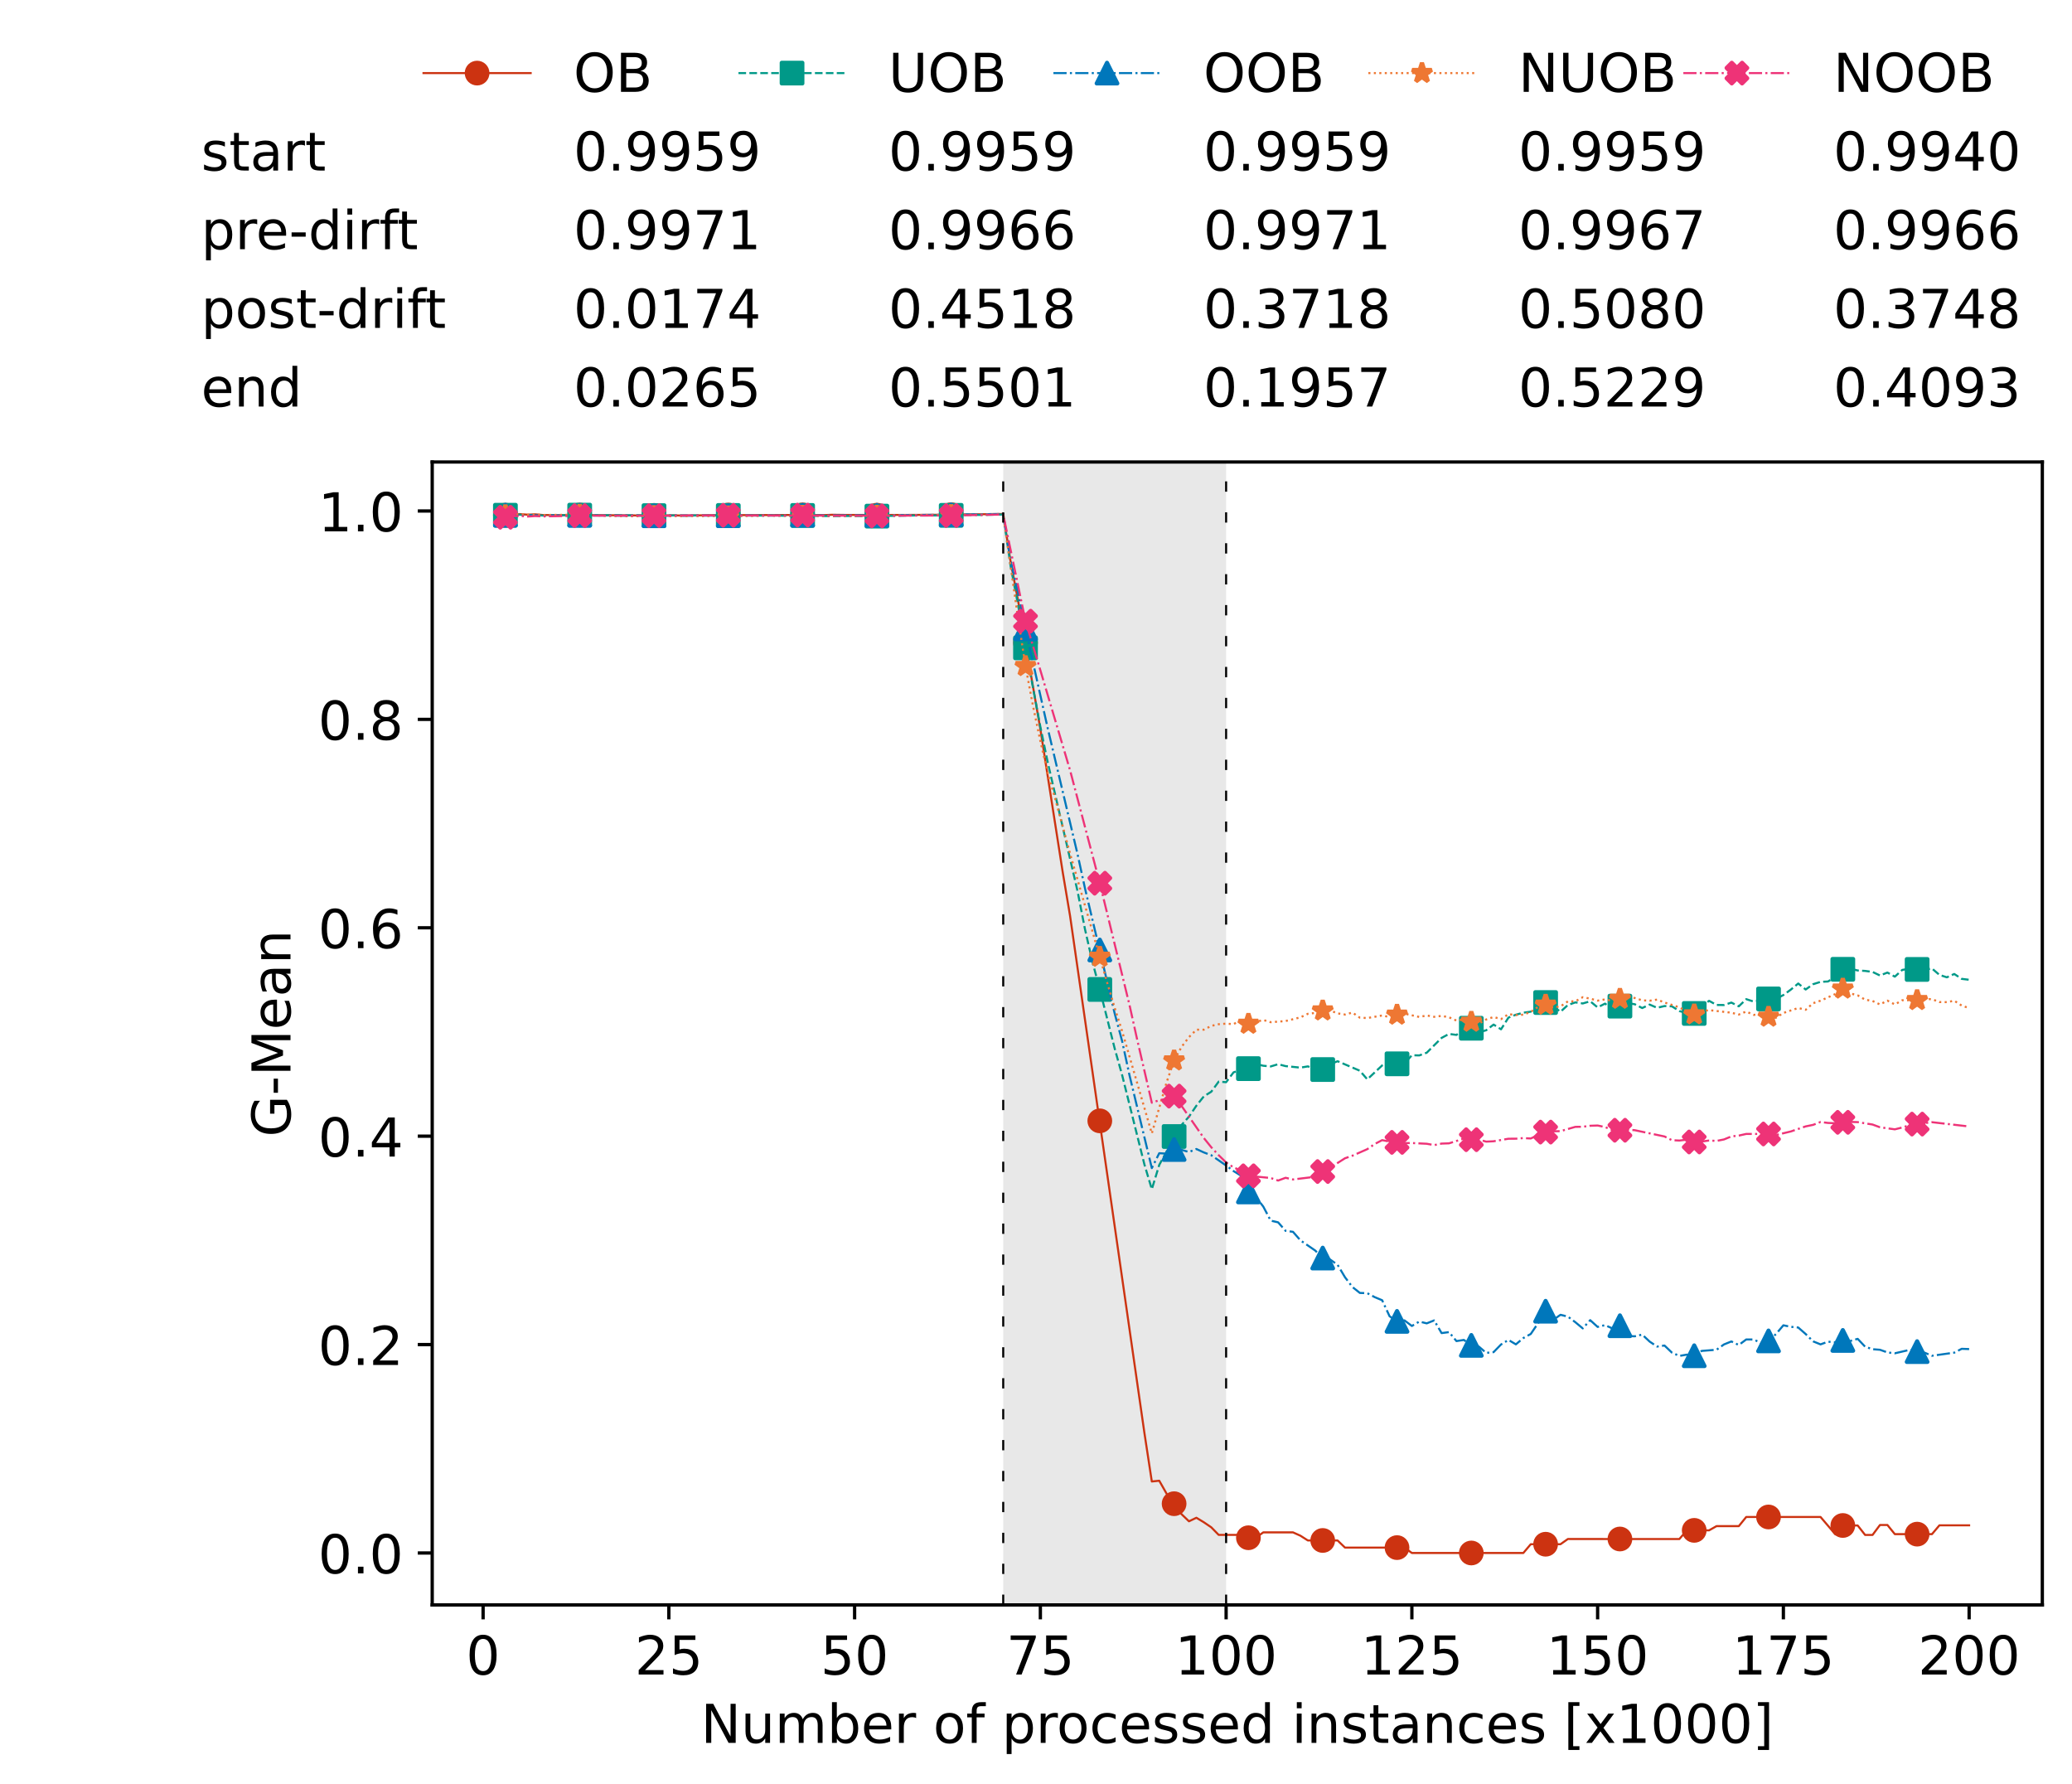 <?xml version="1.0" encoding="utf-8" standalone="no"?>
<!DOCTYPE svg PUBLIC "-//W3C//DTD SVG 1.1//EN"
  "http://www.w3.org/Graphics/SVG/1.1/DTD/svg11.dtd">
<!-- Created with matplotlib (https://matplotlib.org/) -->
<svg height="432.615pt" version="1.1" viewBox="0 0 502.65 432.615" width="502.65pt" xmlns="http://www.w3.org/2000/svg" xmlns:xlink="http://www.w3.org/1999/xlink">
 <defs>
  <style type="text/css">*{stroke-linecap:butt;stroke-linejoin:round;}</style>
 </defs>
 <g id="figure_1">
  <g id="patch_1">
   <path d="M 0 432.615 
L 502.65 432.615 
L 502.65 0 
L 0 0 
z
" style="fill:#ffffff;"/>
  </g>
  <g id="axes_1">
   <g id="patch_2">
    <path d="M 104.85 389.252 
L 495.45 389.252 
L 495.45 112.052 
L 104.85 112.052 
z
" style="fill:#ffffff;"/>
   </g>
   <g id="patch_3">
    <path clip-path="url(#p6448c2ab51)" d="M 297.446 389.252 
L 297.446 112.052 
L 243.372 112.052 
L 243.372 389.252 
z
" style="fill:#d3d3d3;opacity:0.5;"/>
   </g>
   <g id="matplotlib.axis_1">
    <g id="xtick_1">
     <g id="line2d_1">
      <defs>
       <path d="M 0 0 
L 0 3.5 
" id="md92d8e5f0b" style="stroke:#000000;stroke-width:0.8;"/>
      </defs>
      <g>
       <use style="stroke:#000000;stroke-width:0.8;" x="117.197" xlink:href="#md92d8e5f0b" y="389.252"/>
      </g>
     </g>
     <g id="text_1">
      <!-- 0 -->
      <g transform="translate(113.061 406.13)scale(0.13 -0.13)">
       <defs>
        <path d="M 31.781 66.406 
Q 24.172 66.406 20.328 58.906 
Q 16.5 51.422 16.5 36.375 
Q 16.5 21.391 20.328 13.891 
Q 24.172 6.391 31.781 6.391 
Q 39.453 6.391 43.281 13.891 
Q 47.125 21.391 47.125 36.375 
Q 47.125 51.422 43.281 58.906 
Q 39.453 66.406 31.781 66.406 
z
M 31.781 74.219 
Q 44.047 74.219 50.516 64.516 
Q 56.984 54.828 56.984 36.375 
Q 56.984 17.969 50.516 8.266 
Q 44.047 -1.422 31.781 -1.422 
Q 19.531 -1.422 13.062 8.266 
Q 6.594 17.969 6.594 36.375 
Q 6.594 54.828 13.062 64.516 
Q 19.531 74.219 31.781 74.219 
z
" id="DejaVuSans-48"/>
       </defs>
       <use xlink:href="#DejaVuSans-48"/>
      </g>
     </g>
    </g>
    <g id="xtick_2">
     <g id="line2d_2">
      <g>
       <use style="stroke:#000000;stroke-width:0.8;" x="162.259" xlink:href="#md92d8e5f0b" y="389.252"/>
      </g>
     </g>
     <g id="text_2">
      <!-- 25 -->
      <g transform="translate(153.988 406.13)scale(0.13 -0.13)">
       <defs>
        <path d="M 19.188 8.297 
L 53.609 8.297 
L 53.609 0 
L 7.328 0 
L 7.328 8.297 
Q 12.938 14.109 22.625 23.891 
Q 32.328 33.688 34.812 36.531 
Q 39.547 41.844 41.422 45.531 
Q 43.312 49.219 43.312 52.781 
Q 43.312 58.594 39.234 62.25 
Q 35.156 65.922 28.609 65.922 
Q 23.969 65.922 18.812 64.312 
Q 13.672 62.703 7.812 59.422 
L 7.812 69.391 
Q 13.766 71.781 18.938 73 
Q 24.125 74.219 28.422 74.219 
Q 39.75 74.219 46.484 68.547 
Q 53.219 62.891 53.219 53.422 
Q 53.219 48.922 51.531 44.891 
Q 49.859 40.875 45.406 35.406 
Q 44.188 33.984 37.641 27.219 
Q 31.109 20.453 19.188 8.297 
z
" id="DejaVuSans-50"/>
        <path d="M 10.797 72.906 
L 49.516 72.906 
L 49.516 64.594 
L 19.828 64.594 
L 19.828 46.734 
Q 21.969 47.469 24.109 47.828 
Q 26.266 48.188 28.422 48.188 
Q 40.625 48.188 47.75 41.5 
Q 54.891 34.812 54.891 23.391 
Q 54.891 11.625 47.562 5.094 
Q 40.234 -1.422 26.906 -1.422 
Q 22.312 -1.422 17.547 -0.641 
Q 12.797 0.141 7.719 1.703 
L 7.719 11.625 
Q 12.109 9.234 16.797 8.062 
Q 21.484 6.891 26.703 6.891 
Q 35.156 6.891 40.078 11.328 
Q 45.016 15.766 45.016 23.391 
Q 45.016 31 40.078 35.438 
Q 35.156 39.891 26.703 39.891 
Q 22.75 39.891 18.812 39.016 
Q 14.891 38.141 10.797 36.281 
z
" id="DejaVuSans-53"/>
       </defs>
       <use xlink:href="#DejaVuSans-50"/>
       <use x="63.623" xlink:href="#DejaVuSans-53"/>
      </g>
     </g>
    </g>
    <g id="xtick_3">
     <g id="line2d_3">
      <g>
       <use style="stroke:#000000;stroke-width:0.8;" x="207.322" xlink:href="#md92d8e5f0b" y="389.252"/>
      </g>
     </g>
     <g id="text_3">
      <!-- 50 -->
      <g transform="translate(199.05 406.13)scale(0.13 -0.13)">
       <use xlink:href="#DejaVuSans-53"/>
       <use x="63.623" xlink:href="#DejaVuSans-48"/>
      </g>
     </g>
    </g>
    <g id="xtick_4">
     <g id="line2d_4">
      <g>
       <use style="stroke:#000000;stroke-width:0.8;" x="252.384" xlink:href="#md92d8e5f0b" y="389.252"/>
      </g>
     </g>
     <g id="text_4">
      <!-- 75 -->
      <g transform="translate(244.113 406.13)scale(0.13 -0.13)">
       <defs>
        <path d="M 8.203 72.906 
L 55.078 72.906 
L 55.078 68.703 
L 28.609 0 
L 18.312 0 
L 43.219 64.594 
L 8.203 64.594 
z
" id="DejaVuSans-55"/>
       </defs>
       <use xlink:href="#DejaVuSans-55"/>
       <use x="63.623" xlink:href="#DejaVuSans-53"/>
      </g>
     </g>
    </g>
    <g id="xtick_5">
     <g id="line2d_5">
      <g>
       <use style="stroke:#000000;stroke-width:0.8;" x="297.446" xlink:href="#md92d8e5f0b" y="389.252"/>
      </g>
     </g>
     <g id="text_5">
      <!-- 100 -->
      <g transform="translate(285.039 406.13)scale(0.13 -0.13)">
       <defs>
        <path d="M 12.406 8.297 
L 28.516 8.297 
L 28.516 63.922 
L 10.984 60.406 
L 10.984 69.391 
L 28.422 72.906 
L 38.281 72.906 
L 38.281 8.297 
L 54.391 8.297 
L 54.391 0 
L 12.406 0 
z
" id="DejaVuSans-49"/>
       </defs>
       <use xlink:href="#DejaVuSans-49"/>
       <use x="63.623" xlink:href="#DejaVuSans-48"/>
       <use x="127.246" xlink:href="#DejaVuSans-48"/>
      </g>
     </g>
    </g>
    <g id="xtick_6">
     <g id="line2d_6">
      <g>
       <use style="stroke:#000000;stroke-width:0.8;" x="342.509" xlink:href="#md92d8e5f0b" y="389.252"/>
      </g>
     </g>
     <g id="text_6">
      <!-- 125 -->
      <g transform="translate(330.102 406.13)scale(0.13 -0.13)">
       <use xlink:href="#DejaVuSans-49"/>
       <use x="63.623" xlink:href="#DejaVuSans-50"/>
       <use x="127.246" xlink:href="#DejaVuSans-53"/>
      </g>
     </g>
    </g>
    <g id="xtick_7">
     <g id="line2d_7">
      <g>
       <use style="stroke:#000000;stroke-width:0.8;" x="387.571" xlink:href="#md92d8e5f0b" y="389.252"/>
      </g>
     </g>
     <g id="text_7">
      <!-- 150 -->
      <g transform="translate(375.164 406.13)scale(0.13 -0.13)">
       <use xlink:href="#DejaVuSans-49"/>
       <use x="63.623" xlink:href="#DejaVuSans-53"/>
       <use x="127.246" xlink:href="#DejaVuSans-48"/>
      </g>
     </g>
    </g>
    <g id="xtick_8">
     <g id="line2d_8">
      <g>
       <use style="stroke:#000000;stroke-width:0.8;" x="432.633" xlink:href="#md92d8e5f0b" y="389.252"/>
      </g>
     </g>
     <g id="text_8">
      <!-- 175 -->
      <g transform="translate(420.226 406.13)scale(0.13 -0.13)">
       <use xlink:href="#DejaVuSans-49"/>
       <use x="63.623" xlink:href="#DejaVuSans-55"/>
       <use x="127.246" xlink:href="#DejaVuSans-53"/>
      </g>
     </g>
    </g>
    <g id="xtick_9">
     <g id="line2d_9">
      <g>
       <use style="stroke:#000000;stroke-width:0.8;" x="477.695" xlink:href="#md92d8e5f0b" y="389.252"/>
      </g>
     </g>
     <g id="text_9">
      <!-- 200 -->
      <g transform="translate(465.289 406.13)scale(0.13 -0.13)">
       <use xlink:href="#DejaVuSans-50"/>
       <use x="63.623" xlink:href="#DejaVuSans-48"/>
       <use x="127.246" xlink:href="#DejaVuSans-48"/>
      </g>
     </g>
    </g>
    <g id="text_10">
     <!-- Number of processed instances [x1000] -->
     <g transform="translate(170.025 422.711)scale(0.13 -0.13)">
      <defs>
       <path d="M 9.812 72.906 
L 23.094 72.906 
L 55.422 11.922 
L 55.422 72.906 
L 64.984 72.906 
L 64.984 0 
L 51.703 0 
L 19.391 60.984 
L 19.391 0 
L 9.812 0 
z
" id="DejaVuSans-78"/>
       <path d="M 8.5 21.578 
L 8.5 54.688 
L 17.484 54.688 
L 17.484 21.922 
Q 17.484 14.156 20.5 10.266 
Q 23.531 6.391 29.594 6.391 
Q 36.859 6.391 41.078 11.031 
Q 45.312 15.672 45.312 23.688 
L 45.312 54.688 
L 54.297 54.688 
L 54.297 0 
L 45.312 0 
L 45.312 8.406 
Q 42.047 3.422 37.719 1 
Q 33.406 -1.422 27.688 -1.422 
Q 18.266 -1.422 13.375 4.438 
Q 8.5 10.297 8.5 21.578 
z
M 31.109 56 
z
" id="DejaVuSans-117"/>
       <path d="M 52 44.188 
Q 55.375 50.25 60.062 53.125 
Q 64.75 56 71.094 56 
Q 79.641 56 84.281 50.016 
Q 88.922 44.047 88.922 33.016 
L 88.922 0 
L 79.891 0 
L 79.891 32.719 
Q 79.891 40.578 77.094 44.375 
Q 74.312 48.188 68.609 48.188 
Q 61.625 48.188 57.562 43.547 
Q 53.516 38.922 53.516 30.906 
L 53.516 0 
L 44.484 0 
L 44.484 32.719 
Q 44.484 40.625 41.703 44.406 
Q 38.922 48.188 33.109 48.188 
Q 26.219 48.188 22.156 43.531 
Q 18.109 38.875 18.109 30.906 
L 18.109 0 
L 9.078 0 
L 9.078 54.688 
L 18.109 54.688 
L 18.109 46.188 
Q 21.188 51.219 25.484 53.609 
Q 29.781 56 35.688 56 
Q 41.656 56 45.828 52.969 
Q 50 49.953 52 44.188 
z
" id="DejaVuSans-109"/>
       <path d="M 48.688 27.297 
Q 48.688 37.203 44.609 42.844 
Q 40.531 48.484 33.406 48.484 
Q 26.266 48.484 22.188 42.844 
Q 18.109 37.203 18.109 27.297 
Q 18.109 17.391 22.188 11.75 
Q 26.266 6.109 33.406 6.109 
Q 40.531 6.109 44.609 11.75 
Q 48.688 17.391 48.688 27.297 
z
M 18.109 46.391 
Q 20.953 51.266 25.266 53.625 
Q 29.594 56 35.594 56 
Q 45.562 56 51.781 48.094 
Q 58.016 40.188 58.016 27.297 
Q 58.016 14.406 51.781 6.484 
Q 45.562 -1.422 35.594 -1.422 
Q 29.594 -1.422 25.266 0.953 
Q 20.953 3.328 18.109 8.203 
L 18.109 0 
L 9.078 0 
L 9.078 75.984 
L 18.109 75.984 
z
" id="DejaVuSans-98"/>
       <path d="M 56.203 29.594 
L 56.203 25.203 
L 14.891 25.203 
Q 15.484 15.922 20.484 11.062 
Q 25.484 6.203 34.422 6.203 
Q 39.594 6.203 44.453 7.469 
Q 49.312 8.734 54.109 11.281 
L 54.109 2.781 
Q 49.266 0.734 44.188 -0.344 
Q 39.109 -1.422 33.891 -1.422 
Q 20.797 -1.422 13.156 6.188 
Q 5.516 13.812 5.516 26.812 
Q 5.516 40.234 12.766 48.109 
Q 20.016 56 32.328 56 
Q 43.359 56 49.781 48.891 
Q 56.203 41.797 56.203 29.594 
z
M 47.219 32.234 
Q 47.125 39.594 43.094 43.984 
Q 39.062 48.391 32.422 48.391 
Q 24.906 48.391 20.391 44.141 
Q 15.875 39.891 15.188 32.172 
z
" id="DejaVuSans-101"/>
       <path d="M 41.109 46.297 
Q 39.594 47.172 37.812 47.578 
Q 36.031 48 33.891 48 
Q 26.266 48 22.188 43.047 
Q 18.109 38.094 18.109 28.812 
L 18.109 0 
L 9.078 0 
L 9.078 54.688 
L 18.109 54.688 
L 18.109 46.188 
Q 20.953 51.172 25.484 53.578 
Q 30.031 56 36.531 56 
Q 37.453 56 38.578 55.875 
Q 39.703 55.766 41.062 55.516 
z
" id="DejaVuSans-114"/>
       <path id="DejaVuSans-32"/>
       <path d="M 30.609 48.391 
Q 23.391 48.391 19.188 42.75 
Q 14.984 37.109 14.984 27.297 
Q 14.984 17.484 19.156 11.844 
Q 23.344 6.203 30.609 6.203 
Q 37.797 6.203 41.984 11.859 
Q 46.188 17.531 46.188 27.297 
Q 46.188 37.016 41.984 42.703 
Q 37.797 48.391 30.609 48.391 
z
M 30.609 56 
Q 42.328 56 49.016 48.375 
Q 55.719 40.766 55.719 27.297 
Q 55.719 13.875 49.016 6.219 
Q 42.328 -1.422 30.609 -1.422 
Q 18.844 -1.422 12.172 6.219 
Q 5.516 13.875 5.516 27.297 
Q 5.516 40.766 12.172 48.375 
Q 18.844 56 30.609 56 
z
" id="DejaVuSans-111"/>
       <path d="M 37.109 75.984 
L 37.109 68.5 
L 28.516 68.5 
Q 23.688 68.5 21.797 66.547 
Q 19.922 64.594 19.922 59.516 
L 19.922 54.688 
L 34.719 54.688 
L 34.719 47.703 
L 19.922 47.703 
L 19.922 0 
L 10.891 0 
L 10.891 47.703 
L 2.297 47.703 
L 2.297 54.688 
L 10.891 54.688 
L 10.891 58.5 
Q 10.891 67.625 15.141 71.797 
Q 19.391 75.984 28.609 75.984 
z
" id="DejaVuSans-102"/>
       <path d="M 18.109 8.203 
L 18.109 -20.797 
L 9.078 -20.797 
L 9.078 54.688 
L 18.109 54.688 
L 18.109 46.391 
Q 20.953 51.266 25.266 53.625 
Q 29.594 56 35.594 56 
Q 45.562 56 51.781 48.094 
Q 58.016 40.188 58.016 27.297 
Q 58.016 14.406 51.781 6.484 
Q 45.562 -1.422 35.594 -1.422 
Q 29.594 -1.422 25.266 0.953 
Q 20.953 3.328 18.109 8.203 
z
M 48.688 27.297 
Q 48.688 37.203 44.609 42.844 
Q 40.531 48.484 33.406 48.484 
Q 26.266 48.484 22.188 42.844 
Q 18.109 37.203 18.109 27.297 
Q 18.109 17.391 22.188 11.75 
Q 26.266 6.109 33.406 6.109 
Q 40.531 6.109 44.609 11.75 
Q 48.688 17.391 48.688 27.297 
z
" id="DejaVuSans-112"/>
       <path d="M 48.781 52.594 
L 48.781 44.188 
Q 44.969 46.297 41.141 47.344 
Q 37.312 48.391 33.406 48.391 
Q 24.656 48.391 19.812 42.844 
Q 14.984 37.312 14.984 27.297 
Q 14.984 17.281 19.812 11.734 
Q 24.656 6.203 33.406 6.203 
Q 37.312 6.203 41.141 7.25 
Q 44.969 8.297 48.781 10.406 
L 48.781 2.094 
Q 45.016 0.344 40.984 -0.531 
Q 36.969 -1.422 32.422 -1.422 
Q 20.062 -1.422 12.781 6.344 
Q 5.516 14.109 5.516 27.297 
Q 5.516 40.672 12.859 48.328 
Q 20.219 56 33.016 56 
Q 37.156 56 41.109 55.141 
Q 45.062 54.297 48.781 52.594 
z
" id="DejaVuSans-99"/>
       <path d="M 44.281 53.078 
L 44.281 44.578 
Q 40.484 46.531 36.375 47.5 
Q 32.281 48.484 27.875 48.484 
Q 21.188 48.484 17.844 46.438 
Q 14.5 44.391 14.5 40.281 
Q 14.5 37.156 16.891 35.375 
Q 19.281 33.594 26.516 31.984 
L 29.594 31.297 
Q 39.156 29.25 43.188 25.516 
Q 47.219 21.781 47.219 15.094 
Q 47.219 7.469 41.188 3.016 
Q 35.156 -1.422 24.609 -1.422 
Q 20.219 -1.422 15.453 -0.562 
Q 10.688 0.297 5.422 2 
L 5.422 11.281 
Q 10.406 8.688 15.234 7.391 
Q 20.062 6.109 24.812 6.109 
Q 31.156 6.109 34.562 8.281 
Q 37.984 10.453 37.984 14.406 
Q 37.984 18.062 35.516 20.016 
Q 33.062 21.969 24.703 23.781 
L 21.578 24.516 
Q 13.234 26.266 9.516 29.906 
Q 5.812 33.547 5.812 39.891 
Q 5.812 47.609 11.281 51.797 
Q 16.75 56 26.812 56 
Q 31.781 56 36.172 55.266 
Q 40.578 54.547 44.281 53.078 
z
" id="DejaVuSans-115"/>
       <path d="M 45.406 46.391 
L 45.406 75.984 
L 54.391 75.984 
L 54.391 0 
L 45.406 0 
L 45.406 8.203 
Q 42.578 3.328 38.25 0.953 
Q 33.938 -1.422 27.875 -1.422 
Q 17.969 -1.422 11.734 6.484 
Q 5.516 14.406 5.516 27.297 
Q 5.516 40.188 11.734 48.094 
Q 17.969 56 27.875 56 
Q 33.938 56 38.25 53.625 
Q 42.578 51.266 45.406 46.391 
z
M 14.797 27.297 
Q 14.797 17.391 18.875 11.75 
Q 22.953 6.109 30.078 6.109 
Q 37.203 6.109 41.297 11.75 
Q 45.406 17.391 45.406 27.297 
Q 45.406 37.203 41.297 42.844 
Q 37.203 48.484 30.078 48.484 
Q 22.953 48.484 18.875 42.844 
Q 14.797 37.203 14.797 27.297 
z
" id="DejaVuSans-100"/>
       <path d="M 9.422 54.688 
L 18.406 54.688 
L 18.406 0 
L 9.422 0 
z
M 9.422 75.984 
L 18.406 75.984 
L 18.406 64.594 
L 9.422 64.594 
z
" id="DejaVuSans-105"/>
       <path d="M 54.891 33.016 
L 54.891 0 
L 45.906 0 
L 45.906 32.719 
Q 45.906 40.484 42.875 44.328 
Q 39.844 48.188 33.797 48.188 
Q 26.516 48.188 22.312 43.547 
Q 18.109 38.922 18.109 30.906 
L 18.109 0 
L 9.078 0 
L 9.078 54.688 
L 18.109 54.688 
L 18.109 46.188 
Q 21.344 51.125 25.703 53.562 
Q 30.078 56 35.797 56 
Q 45.219 56 50.047 50.172 
Q 54.891 44.344 54.891 33.016 
z
" id="DejaVuSans-110"/>
       <path d="M 18.312 70.219 
L 18.312 54.688 
L 36.812 54.688 
L 36.812 47.703 
L 18.312 47.703 
L 18.312 18.016 
Q 18.312 11.328 20.141 9.422 
Q 21.969 7.516 27.594 7.516 
L 36.812 7.516 
L 36.812 0 
L 27.594 0 
Q 17.188 0 13.234 3.875 
Q 9.281 7.766 9.281 18.016 
L 9.281 47.703 
L 2.688 47.703 
L 2.688 54.688 
L 9.281 54.688 
L 9.281 70.219 
z
" id="DejaVuSans-116"/>
       <path d="M 34.281 27.484 
Q 23.391 27.484 19.188 25 
Q 14.984 22.516 14.984 16.5 
Q 14.984 11.719 18.141 8.906 
Q 21.297 6.109 26.703 6.109 
Q 34.188 6.109 38.703 11.406 
Q 43.219 16.703 43.219 25.484 
L 43.219 27.484 
z
M 52.203 31.203 
L 52.203 0 
L 43.219 0 
L 43.219 8.297 
Q 40.141 3.328 35.547 0.953 
Q 30.953 -1.422 24.312 -1.422 
Q 15.922 -1.422 10.953 3.297 
Q 6 8.016 6 15.922 
Q 6 25.141 12.172 29.828 
Q 18.359 34.516 30.609 34.516 
L 43.219 34.516 
L 43.219 35.406 
Q 43.219 41.609 39.141 45 
Q 35.062 48.391 27.688 48.391 
Q 23 48.391 18.547 47.266 
Q 14.109 46.141 10.016 43.891 
L 10.016 52.203 
Q 14.938 54.109 19.578 55.047 
Q 24.219 56 28.609 56 
Q 40.484 56 46.344 49.844 
Q 52.203 43.703 52.203 31.203 
z
" id="DejaVuSans-97"/>
       <path d="M 8.594 75.984 
L 29.297 75.984 
L 29.297 69 
L 17.578 69 
L 17.578 -6.203 
L 29.297 -6.203 
L 29.297 -13.188 
L 8.594 -13.188 
z
" id="DejaVuSans-91"/>
       <path d="M 54.891 54.688 
L 35.109 28.078 
L 55.906 0 
L 45.312 0 
L 29.391 21.484 
L 13.484 0 
L 2.875 0 
L 24.125 28.609 
L 4.688 54.688 
L 15.281 54.688 
L 29.781 35.203 
L 44.281 54.688 
z
" id="DejaVuSans-120"/>
       <path d="M 30.422 75.984 
L 30.422 -13.188 
L 9.719 -13.188 
L 9.719 -6.203 
L 21.391 -6.203 
L 21.391 69 
L 9.719 69 
L 9.719 75.984 
z
" id="DejaVuSans-93"/>
      </defs>
      <use xlink:href="#DejaVuSans-78"/>
      <use x="74.805" xlink:href="#DejaVuSans-117"/>
      <use x="138.184" xlink:href="#DejaVuSans-109"/>
      <use x="235.596" xlink:href="#DejaVuSans-98"/>
      <use x="299.072" xlink:href="#DejaVuSans-101"/>
      <use x="360.596" xlink:href="#DejaVuSans-114"/>
      <use x="401.709" xlink:href="#DejaVuSans-32"/>
      <use x="433.496" xlink:href="#DejaVuSans-111"/>
      <use x="494.678" xlink:href="#DejaVuSans-102"/>
      <use x="529.883" xlink:href="#DejaVuSans-32"/>
      <use x="561.67" xlink:href="#DejaVuSans-112"/>
      <use x="625.146" xlink:href="#DejaVuSans-114"/>
      <use x="664.01" xlink:href="#DejaVuSans-111"/>
      <use x="725.191" xlink:href="#DejaVuSans-99"/>
      <use x="780.172" xlink:href="#DejaVuSans-101"/>
      <use x="841.695" xlink:href="#DejaVuSans-115"/>
      <use x="893.795" xlink:href="#DejaVuSans-115"/>
      <use x="945.895" xlink:href="#DejaVuSans-101"/>
      <use x="1007.418" xlink:href="#DejaVuSans-100"/>
      <use x="1070.895" xlink:href="#DejaVuSans-32"/>
      <use x="1102.682" xlink:href="#DejaVuSans-105"/>
      <use x="1130.465" xlink:href="#DejaVuSans-110"/>
      <use x="1193.844" xlink:href="#DejaVuSans-115"/>
      <use x="1245.943" xlink:href="#DejaVuSans-116"/>
      <use x="1285.152" xlink:href="#DejaVuSans-97"/>
      <use x="1346.432" xlink:href="#DejaVuSans-110"/>
      <use x="1409.811" xlink:href="#DejaVuSans-99"/>
      <use x="1464.791" xlink:href="#DejaVuSans-101"/>
      <use x="1526.314" xlink:href="#DejaVuSans-115"/>
      <use x="1578.414" xlink:href="#DejaVuSans-32"/>
      <use x="1610.201" xlink:href="#DejaVuSans-91"/>
      <use x="1649.215" xlink:href="#DejaVuSans-120"/>
      <use x="1708.395" xlink:href="#DejaVuSans-49"/>
      <use x="1772.018" xlink:href="#DejaVuSans-48"/>
      <use x="1835.641" xlink:href="#DejaVuSans-48"/>
      <use x="1899.264" xlink:href="#DejaVuSans-48"/>
      <use x="1962.887" xlink:href="#DejaVuSans-93"/>
     </g>
    </g>
   </g>
   <g id="matplotlib.axis_2">
    <g id="ytick_1">
     <g id="line2d_10">
      <defs>
       <path d="M 0 0 
L -3.5 0 
" id="m94b950d3c7" style="stroke:#000000;stroke-width:0.8;"/>
      </defs>
      <g>
       <use style="stroke:#000000;stroke-width:0.8;" x="104.85" xlink:href="#m94b950d3c7" y="376.652"/>
      </g>
     </g>
     <g id="text_11">
      <!-- 0.0 -->
      <g transform="translate(77.176 381.591)scale(0.13 -0.13)">
       <defs>
        <path d="M 10.688 12.406 
L 21 12.406 
L 21 0 
L 10.688 0 
z
" id="DejaVuSans-46"/>
       </defs>
       <use xlink:href="#DejaVuSans-48"/>
       <use x="63.623" xlink:href="#DejaVuSans-46"/>
       <use x="95.41" xlink:href="#DejaVuSans-48"/>
      </g>
     </g>
    </g>
    <g id="ytick_2">
     <g id="line2d_11">
      <g>
       <use style="stroke:#000000;stroke-width:0.8;" x="104.85" xlink:href="#m94b950d3c7" y="326.107"/>
      </g>
     </g>
     <g id="text_12">
      <!-- 0.2 -->
      <g transform="translate(77.176 331.046)scale(0.13 -0.13)">
       <use xlink:href="#DejaVuSans-48"/>
       <use x="63.623" xlink:href="#DejaVuSans-46"/>
       <use x="95.41" xlink:href="#DejaVuSans-50"/>
      </g>
     </g>
    </g>
    <g id="ytick_3">
     <g id="line2d_12">
      <g>
       <use style="stroke:#000000;stroke-width:0.8;" x="104.85" xlink:href="#m94b950d3c7" y="275.563"/>
      </g>
     </g>
     <g id="text_13">
      <!-- 0.4 -->
      <g transform="translate(77.176 280.502)scale(0.13 -0.13)">
       <defs>
        <path d="M 37.797 64.312 
L 12.891 25.391 
L 37.797 25.391 
z
M 35.203 72.906 
L 47.609 72.906 
L 47.609 25.391 
L 58.016 25.391 
L 58.016 17.188 
L 47.609 17.188 
L 47.609 0 
L 37.797 0 
L 37.797 17.188 
L 4.891 17.188 
L 4.891 26.703 
z
" id="DejaVuSans-52"/>
       </defs>
       <use xlink:href="#DejaVuSans-48"/>
       <use x="63.623" xlink:href="#DejaVuSans-46"/>
       <use x="95.41" xlink:href="#DejaVuSans-52"/>
      </g>
     </g>
    </g>
    <g id="ytick_4">
     <g id="line2d_13">
      <g>
       <use style="stroke:#000000;stroke-width:0.8;" x="104.85" xlink:href="#m94b950d3c7" y="225.018"/>
      </g>
     </g>
     <g id="text_14">
      <!-- 0.6 -->
      <g transform="translate(77.176 229.957)scale(0.13 -0.13)">
       <defs>
        <path d="M 33.016 40.375 
Q 26.375 40.375 22.484 35.828 
Q 18.609 31.297 18.609 23.391 
Q 18.609 15.531 22.484 10.953 
Q 26.375 6.391 33.016 6.391 
Q 39.656 6.391 43.531 10.953 
Q 47.406 15.531 47.406 23.391 
Q 47.406 31.297 43.531 35.828 
Q 39.656 40.375 33.016 40.375 
z
M 52.594 71.297 
L 52.594 62.312 
Q 48.875 64.062 45.094 64.984 
Q 41.312 65.922 37.594 65.922 
Q 27.828 65.922 22.672 59.328 
Q 17.531 52.734 16.797 39.406 
Q 19.672 43.656 24.016 45.922 
Q 28.375 48.188 33.594 48.188 
Q 44.578 48.188 50.953 41.516 
Q 57.328 34.859 57.328 23.391 
Q 57.328 12.156 50.688 5.359 
Q 44.047 -1.422 33.016 -1.422 
Q 20.359 -1.422 13.672 8.266 
Q 6.984 17.969 6.984 36.375 
Q 6.984 53.656 15.188 63.938 
Q 23.391 74.219 37.203 74.219 
Q 40.922 74.219 44.703 73.484 
Q 48.484 72.75 52.594 71.297 
z
" id="DejaVuSans-54"/>
       </defs>
       <use xlink:href="#DejaVuSans-48"/>
       <use x="63.623" xlink:href="#DejaVuSans-46"/>
       <use x="95.41" xlink:href="#DejaVuSans-54"/>
      </g>
     </g>
    </g>
    <g id="ytick_5">
     <g id="line2d_14">
      <g>
       <use style="stroke:#000000;stroke-width:0.8;" x="104.85" xlink:href="#m94b950d3c7" y="174.474"/>
      </g>
     </g>
     <g id="text_15">
      <!-- 0.8 -->
      <g transform="translate(77.176 179.413)scale(0.13 -0.13)">
       <defs>
        <path d="M 31.781 34.625 
Q 24.75 34.625 20.719 30.859 
Q 16.703 27.094 16.703 20.516 
Q 16.703 13.922 20.719 10.156 
Q 24.75 6.391 31.781 6.391 
Q 38.812 6.391 42.859 10.172 
Q 46.922 13.969 46.922 20.516 
Q 46.922 27.094 42.891 30.859 
Q 38.875 34.625 31.781 34.625 
z
M 21.922 38.812 
Q 15.578 40.375 12.031 44.719 
Q 8.5 49.078 8.5 55.328 
Q 8.5 64.062 14.719 69.141 
Q 20.953 74.219 31.781 74.219 
Q 42.672 74.219 48.875 69.141 
Q 55.078 64.062 55.078 55.328 
Q 55.078 49.078 51.531 44.719 
Q 48 40.375 41.703 38.812 
Q 48.828 37.156 52.797 32.312 
Q 56.781 27.484 56.781 20.516 
Q 56.781 9.906 50.312 4.234 
Q 43.844 -1.422 31.781 -1.422 
Q 19.734 -1.422 13.25 4.234 
Q 6.781 9.906 6.781 20.516 
Q 6.781 27.484 10.781 32.312 
Q 14.797 37.156 21.922 38.812 
z
M 18.312 54.391 
Q 18.312 48.734 21.844 45.562 
Q 25.391 42.391 31.781 42.391 
Q 38.141 42.391 41.719 45.562 
Q 45.312 48.734 45.312 54.391 
Q 45.312 60.062 41.719 63.234 
Q 38.141 66.406 31.781 66.406 
Q 25.391 66.406 21.844 63.234 
Q 18.312 60.062 18.312 54.391 
z
" id="DejaVuSans-56"/>
       </defs>
       <use xlink:href="#DejaVuSans-48"/>
       <use x="63.623" xlink:href="#DejaVuSans-46"/>
       <use x="95.41" xlink:href="#DejaVuSans-56"/>
      </g>
     </g>
    </g>
    <g id="ytick_6">
     <g id="line2d_15">
      <g>
       <use style="stroke:#000000;stroke-width:0.8;" x="104.85" xlink:href="#m94b950d3c7" y="123.929"/>
      </g>
     </g>
     <g id="text_16">
      <!-- 1.0 -->
      <g transform="translate(77.176 128.868)scale(0.13 -0.13)">
       <use xlink:href="#DejaVuSans-49"/>
       <use x="63.623" xlink:href="#DejaVuSans-46"/>
       <use x="95.41" xlink:href="#DejaVuSans-48"/>
      </g>
     </g>
    </g>
    <g id="text_17">
     <!-- G-Mean -->
     <g transform="translate(70.472 275.744)rotate(-90)scale(0.13 -0.13)">
      <defs>
       <path d="M 59.516 10.406 
L 59.516 29.984 
L 43.406 29.984 
L 43.406 38.094 
L 69.281 38.094 
L 69.281 6.781 
Q 63.578 2.734 56.688 0.656 
Q 49.812 -1.422 42 -1.422 
Q 24.906 -1.422 15.25 8.562 
Q 5.609 18.562 5.609 36.375 
Q 5.609 54.25 15.25 64.234 
Q 24.906 74.219 42 74.219 
Q 49.125 74.219 55.547 72.453 
Q 61.969 70.703 67.391 67.281 
L 67.391 56.781 
Q 61.922 61.422 55.766 63.766 
Q 49.609 66.109 42.828 66.109 
Q 29.438 66.109 22.719 58.641 
Q 16.016 51.172 16.016 36.375 
Q 16.016 21.625 22.719 14.156 
Q 29.438 6.688 42.828 6.688 
Q 48.047 6.688 52.141 7.594 
Q 56.25 8.5 59.516 10.406 
z
" id="DejaVuSans-71"/>
       <path d="M 4.891 31.391 
L 31.203 31.391 
L 31.203 23.391 
L 4.891 23.391 
z
" id="DejaVuSans-45"/>
       <path d="M 9.812 72.906 
L 24.516 72.906 
L 43.109 23.297 
L 61.812 72.906 
L 76.516 72.906 
L 76.516 0 
L 66.891 0 
L 66.891 64.016 
L 48.094 14.016 
L 38.188 14.016 
L 19.391 64.016 
L 19.391 0 
L 9.812 0 
z
" id="DejaVuSans-77"/>
      </defs>
      <use xlink:href="#DejaVuSans-71"/>
      <use x="77.49" xlink:href="#DejaVuSans-45"/>
      <use x="113.574" xlink:href="#DejaVuSans-77"/>
      <use x="199.854" xlink:href="#DejaVuSans-101"/>
      <use x="261.377" xlink:href="#DejaVuSans-97"/>
      <use x="322.656" xlink:href="#DejaVuSans-110"/>
     </g>
    </g>
   </g>
   <g id="line2d_16"/>
   <g id="line2d_17"/>
   <g id="line2d_18"/>
   <g id="line2d_19"/>
   <g id="line2d_20"/>
   <g id="line2d_21">
    <path clip-path="url(#p6448c2ab51)" d="M 122.605 124.961 
L 124.407 124.698 
L 126.21 124.696 
L 128.012 124.831 
L 129.815 124.748 
L 131.617 124.903 
L 135.222 124.944 
L 140.629 124.915 
L 156.852 125.027 
L 164.062 124.999 
L 165.864 125.064 
L 171.272 124.964 
L 196.507 124.887 
L 200.112 124.925 
L 201.914 124.848 
L 205.519 124.897 
L 219.939 124.889 
L 223.544 124.874 
L 230.754 124.828 
L 243.372 124.652 
L 245.174 136.279 
L 246.976 145.675 
L 252.384 176.829 
L 257.791 211.437 
L 259.594 222.168 
L 277.619 347.495 
L 279.421 359.31 
L 281.224 359.128 
L 283.026 362.303 
L 286.631 367.24 
L 288.434 368.968 
L 290.236 368.108 
L 292.039 369.199 
L 293.841 370.423 
L 295.644 372.266 
L 301.051 372.266 
L 302.854 372.956 
L 304.656 372.956 
L 306.459 371.653 
L 313.669 371.653 
L 315.471 372.461 
L 317.274 373.615 
L 324.484 373.615 
L 326.286 375.348 
L 340.706 375.348 
L 342.509 376.652 
L 369.546 376.652 
L 371.348 374.527 
L 378.558 374.527 
L 380.361 373.259 
L 407.398 373.271 
L 409.201 371.165 
L 414.608 371.165 
L 416.411 370.14 
L 421.818 370.14 
L 423.621 367.919 
L 441.646 367.919 
L 445.251 372.138 
L 447.053 369.982 
L 450.658 369.982 
L 452.461 372.275 
L 454.263 372.275 
L 456.066 369.86 
L 457.868 369.86 
L 459.671 372.081 
L 468.683 372.081 
L 470.485 369.945 
L 477.695 369.945 
L 477.695 369.945 
" style="fill:none;stroke:#cc3311;stroke-linecap:square;stroke-width:0.5;"/>
    <defs>
     <path d="M 0 2.5 
C 0.663 2.5 1.299 2.237 1.768 1.768 
C 2.237 1.299 2.5 0.663 2.5 0 
C 2.5 -0.663 2.237 -1.299 1.768 -1.768 
C 1.299 -2.237 0.663 -2.5 0 -2.5 
C -0.663 -2.5 -1.299 -2.237 -1.768 -1.768 
C -2.237 -1.299 -2.5 -0.663 -2.5 0 
C -2.5 0.663 -2.237 1.299 -1.768 1.768 
C -1.299 2.237 -0.663 2.5 0 2.5 
z
" id="m26a01b1c40" style="stroke:#cc3311;"/>
    </defs>
    <g clip-path="url(#p6448c2ab51)">
     <use style="fill:#cc3311;stroke:#cc3311;" x="122.605" xlink:href="#m26a01b1c40" y="124.961"/>
     <use style="fill:#cc3311;stroke:#cc3311;" x="140.629" xlink:href="#m26a01b1c40" y="124.915"/>
     <use style="fill:#cc3311;stroke:#cc3311;" x="158.654" xlink:href="#m26a01b1c40" y="125.001"/>
     <use style="fill:#cc3311;stroke:#cc3311;" x="176.679" xlink:href="#m26a01b1c40" y="124.915"/>
     <use style="fill:#cc3311;stroke:#cc3311;" x="194.704" xlink:href="#m26a01b1c40" y="124.874"/>
     <use style="fill:#cc3311;stroke:#cc3311;" x="212.729" xlink:href="#m26a01b1c40" y="124.949"/>
     <use style="fill:#cc3311;stroke:#cc3311;" x="230.754" xlink:href="#m26a01b1c40" y="124.828"/>
     <use style="fill:#cc3311;stroke:#cc3311;" x="248.779" xlink:href="#m26a01b1c40" y="155.889"/>
     <use style="fill:#cc3311;stroke:#cc3311;" x="266.804" xlink:href="#m26a01b1c40" y="271.843"/>
     <use style="fill:#cc3311;stroke:#cc3311;" x="284.829" xlink:href="#m26a01b1c40" y="364.701"/>
     <use style="fill:#cc3311;stroke:#cc3311;" x="302.854" xlink:href="#m26a01b1c40" y="372.956"/>
     <use style="fill:#cc3311;stroke:#cc3311;" x="320.879" xlink:href="#m26a01b1c40" y="373.615"/>
     <use style="fill:#cc3311;stroke:#cc3311;" x="338.904" xlink:href="#m26a01b1c40" y="375.348"/>
     <use style="fill:#cc3311;stroke:#cc3311;" x="356.928" xlink:href="#m26a01b1c40" y="376.652"/>
     <use style="fill:#cc3311;stroke:#cc3311;" x="374.953" xlink:href="#m26a01b1c40" y="374.527"/>
     <use style="fill:#cc3311;stroke:#cc3311;" x="392.978" xlink:href="#m26a01b1c40" y="373.259"/>
     <use style="fill:#cc3311;stroke:#cc3311;" x="411.003" xlink:href="#m26a01b1c40" y="371.165"/>
     <use style="fill:#cc3311;stroke:#cc3311;" x="429.028" xlink:href="#m26a01b1c40" y="367.919"/>
     <use style="fill:#cc3311;stroke:#cc3311;" x="447.053" xlink:href="#m26a01b1c40" y="369.982"/>
     <use style="fill:#cc3311;stroke:#cc3311;" x="465.078" xlink:href="#m26a01b1c40" y="372.081"/>
    </g>
   </g>
   <g id="line2d_22"/>
   <g id="line2d_23"/>
   <g id="line2d_24"/>
   <g id="line2d_25"/>
   <g id="line2d_26">
    <path clip-path="url(#p6448c2ab51)" d="M 122.605 124.961 
L 124.407 124.698 
L 128.012 124.957 
L 129.815 124.849 
L 131.617 125.029 
L 135.222 124.971 
L 140.629 124.935 
L 153.247 124.978 
L 182.087 125.028 
L 187.494 125.039 
L 191.099 125.091 
L 194.704 125.015 
L 200.112 125.154 
L 203.717 125.152 
L 214.532 125.141 
L 221.742 125.016 
L 225.347 125.028 
L 228.952 124.989 
L 232.557 124.941 
L 234.359 124.853 
L 237.964 124.892 
L 243.372 124.779 
L 245.174 137.364 
L 246.976 146.713 
L 248.779 157.127 
L 252.384 176.272 
L 254.186 184.972 
L 261.396 216.11 
L 263.199 225.332 
L 265.001 233.233 
L 266.804 239.976 
L 270.409 254.282 
L 272.211 260.716 
L 277.619 282.401 
L 279.421 288.435 
L 281.224 282.53 
L 283.026 279.258 
L 284.829 275.646 
L 286.631 272.851 
L 288.434 270.833 
L 290.236 268.169 
L 292.039 265.908 
L 293.841 264.783 
L 295.644 262.327 
L 297.446 262.47 
L 299.249 260.08 
L 301.051 259.476 
L 302.854 259.183 
L 304.656 258.061 
L 306.459 258.478 
L 308.261 258.649 
L 310.064 258.103 
L 311.866 258.569 
L 315.471 258.936 
L 317.274 258.636 
L 319.076 259.254 
L 320.879 259.403 
L 322.681 258.126 
L 324.484 257.381 
L 329.891 259.691 
L 331.694 261.782 
L 335.299 258.405 
L 337.101 257.674 
L 338.904 258.009 
L 340.706 257.96 
L 342.509 255.927 
L 344.311 255.975 
L 346.114 255.318 
L 349.719 251.726 
L 351.521 250.76 
L 353.324 251.003 
L 355.126 249.628 
L 356.928 249.379 
L 358.731 250.406 
L 360.533 249.872 
L 362.336 248.494 
L 364.138 249.641 
L 365.941 246.797 
L 367.743 246.099 
L 369.546 245.612 
L 371.348 245.366 
L 373.151 244.026 
L 374.953 243.147 
L 376.756 244.016 
L 378.558 245.388 
L 380.361 243.743 
L 382.163 243.118 
L 383.966 243.374 
L 385.768 242.844 
L 387.571 244.328 
L 389.373 243.406 
L 391.176 244.833 
L 394.781 243.264 
L 396.583 243.566 
L 398.386 244.485 
L 400.188 243.641 
L 401.991 244.425 
L 403.793 244.003 
L 405.596 244.072 
L 407.398 245.215 
L 409.201 245.706 
L 411.003 245.796 
L 412.806 244.158 
L 414.608 242.729 
L 416.411 243.736 
L 418.213 243.756 
L 420.016 243.159 
L 421.818 244.067 
L 423.621 242.33 
L 425.423 242.917 
L 429.028 242.277 
L 430.831 242.269 
L 432.633 241.334 
L 434.436 240.017 
L 436.238 238.535 
L 438.041 239.988 
L 439.843 238.702 
L 441.646 238.133 
L 443.448 238.045 
L 445.251 236.971 
L 447.053 235.093 
L 448.856 234.944 
L 450.658 235.371 
L 452.461 235.482 
L 454.263 235.723 
L 456.066 236.592 
L 457.868 235.879 
L 459.671 236.87 
L 461.473 235.236 
L 463.276 234.92 
L 465.078 235.12 
L 466.881 235.18 
L 468.683 234.89 
L 470.485 236.442 
L 472.288 237.032 
L 474.09 236.225 
L 475.893 237.406 
L 477.695 237.628 
L 477.695 237.628 
" style="fill:none;stroke:#009988;stroke-dasharray:1.85,0.8;stroke-dashoffset:0;stroke-width:0.5;"/>
    <defs>
     <path d="M -2.5 2.5 
L 2.5 2.5 
L 2.5 -2.5 
L -2.5 -2.5 
z
" id="m30848dd6a6" style="stroke:#009988;stroke-linejoin:miter;"/>
    </defs>
    <g clip-path="url(#p6448c2ab51)">
     <use style="fill:#009988;stroke:#009988;stroke-linejoin:miter;" x="122.605" xlink:href="#m30848dd6a6" y="124.961"/>
     <use style="fill:#009988;stroke:#009988;stroke-linejoin:miter;" x="140.629" xlink:href="#m30848dd6a6" y="124.935"/>
     <use style="fill:#009988;stroke:#009988;stroke-linejoin:miter;" x="158.654" xlink:href="#m30848dd6a6" y="125.061"/>
     <use style="fill:#009988;stroke:#009988;stroke-linejoin:miter;" x="176.679" xlink:href="#m30848dd6a6" y="125.015"/>
     <use style="fill:#009988;stroke:#009988;stroke-linejoin:miter;" x="194.704" xlink:href="#m30848dd6a6" y="125.015"/>
     <use style="fill:#009988;stroke:#009988;stroke-linejoin:miter;" x="212.729" xlink:href="#m30848dd6a6" y="125.178"/>
     <use style="fill:#009988;stroke:#009988;stroke-linejoin:miter;" x="230.754" xlink:href="#m30848dd6a6" y="124.991"/>
     <use style="fill:#009988;stroke:#009988;stroke-linejoin:miter;" x="248.779" xlink:href="#m30848dd6a6" y="157.127"/>
     <use style="fill:#009988;stroke:#009988;stroke-linejoin:miter;" x="266.804" xlink:href="#m30848dd6a6" y="239.976"/>
     <use style="fill:#009988;stroke:#009988;stroke-linejoin:miter;" x="284.829" xlink:href="#m30848dd6a6" y="275.646"/>
     <use style="fill:#009988;stroke:#009988;stroke-linejoin:miter;" x="302.854" xlink:href="#m30848dd6a6" y="259.183"/>
     <use style="fill:#009988;stroke:#009988;stroke-linejoin:miter;" x="320.879" xlink:href="#m30848dd6a6" y="259.403"/>
     <use style="fill:#009988;stroke:#009988;stroke-linejoin:miter;" x="338.904" xlink:href="#m30848dd6a6" y="258.009"/>
     <use style="fill:#009988;stroke:#009988;stroke-linejoin:miter;" x="356.928" xlink:href="#m30848dd6a6" y="249.379"/>
     <use style="fill:#009988;stroke:#009988;stroke-linejoin:miter;" x="374.953" xlink:href="#m30848dd6a6" y="243.147"/>
     <use style="fill:#009988;stroke:#009988;stroke-linejoin:miter;" x="392.978" xlink:href="#m30848dd6a6" y="244.025"/>
     <use style="fill:#009988;stroke:#009988;stroke-linejoin:miter;" x="411.003" xlink:href="#m30848dd6a6" y="245.796"/>
     <use style="fill:#009988;stroke:#009988;stroke-linejoin:miter;" x="429.028" xlink:href="#m30848dd6a6" y="242.277"/>
     <use style="fill:#009988;stroke:#009988;stroke-linejoin:miter;" x="447.053" xlink:href="#m30848dd6a6" y="235.093"/>
     <use style="fill:#009988;stroke:#009988;stroke-linejoin:miter;" x="465.078" xlink:href="#m30848dd6a6" y="235.12"/>
    </g>
   </g>
   <g id="line2d_27"/>
   <g id="line2d_28"/>
   <g id="line2d_29"/>
   <g id="line2d_30"/>
   <g id="line2d_31">
    <path clip-path="url(#p6448c2ab51)" d="M 122.605 124.961 
L 144.234 125.032 
L 151.444 125.072 
L 158.654 125.089 
L 212.729 124.977 
L 228.952 124.851 
L 232.557 124.802 
L 236.162 124.753 
L 239.767 124.703 
L 243.372 124.665 
L 245.174 136.141 
L 246.976 143.745 
L 248.779 152.532 
L 254.186 176.71 
L 261.396 207.132 
L 263.199 215.416 
L 270.409 245.788 
L 272.211 252.476 
L 274.014 260.825 
L 279.421 283.305 
L 281.224 279.691 
L 283.026 279.804 
L 284.829 278.797 
L 286.631 278.882 
L 288.434 279.405 
L 290.236 278.673 
L 292.039 279.503 
L 293.841 280.181 
L 297.446 282.677 
L 299.249 284.028 
L 301.051 285.141 
L 302.854 289.083 
L 304.656 290.284 
L 306.459 292.635 
L 308.261 296.047 
L 310.064 296.459 
L 311.866 298.516 
L 313.669 298.759 
L 315.471 300.826 
L 319.076 303.312 
L 320.879 305.123 
L 322.681 305.478 
L 324.484 306.758 
L 326.286 309.778 
L 328.089 312.151 
L 329.891 313.58 
L 331.694 313.64 
L 333.496 314.602 
L 335.299 315.352 
L 337.101 319.236 
L 338.904 320.478 
L 340.706 320.234 
L 342.509 321.594 
L 344.311 320.522 
L 346.114 320.959 
L 347.916 320.244 
L 349.719 323.32 
L 351.521 323.083 
L 353.324 325.259 
L 355.126 324.98 
L 356.928 326.3 
L 358.731 326.571 
L 360.533 328.12 
L 362.336 327.936 
L 364.138 326.083 
L 365.941 324.974 
L 367.743 326.054 
L 369.546 324.524 
L 371.348 323.538 
L 373.151 320.877 
L 374.953 318.016 
L 376.756 320.15 
L 378.558 318.884 
L 380.361 319.323 
L 382.163 320.679 
L 383.966 322.183 
L 385.768 320.186 
L 387.571 321.822 
L 389.373 321.388 
L 391.176 322.201 
L 392.978 321.532 
L 394.781 324.042 
L 396.583 324.098 
L 398.386 323.683 
L 400.188 325.378 
L 401.991 326.586 
L 403.793 326.337 
L 405.596 328.06 
L 407.398 328.859 
L 409.201 328.545 
L 411.003 328.814 
L 412.806 327.642 
L 416.411 327.361 
L 418.213 326.076 
L 420.016 325.347 
L 421.818 326.213 
L 423.621 324.866 
L 425.423 324.874 
L 427.226 325.737 
L 429.028 325.215 
L 430.831 323.561 
L 432.633 321.429 
L 434.436 321.797 
L 436.238 321.968 
L 438.041 323.548 
L 439.843 325.324 
L 441.646 326.058 
L 443.448 325.402 
L 445.251 325.553 
L 447.053 325.097 
L 448.856 325.228 
L 450.658 324.714 
L 452.461 326.623 
L 454.263 327.227 
L 456.066 327.366 
L 457.868 328.007 
L 459.671 328.221 
L 463.276 327.382 
L 465.078 327.808 
L 466.881 328.069 
L 468.683 328.82 
L 474.09 328.06 
L 475.893 327.133 
L 477.695 327.197 
L 477.695 327.197 
" style="fill:none;stroke:#0077bb;stroke-dasharray:3.2,0.8,0.5,0.8;stroke-dashoffset:0;stroke-width:0.5;"/>
    <defs>
     <path d="M 0 -2.5 
L -2.5 2.5 
L 2.5 2.5 
z
" id="ma395157ae0" style="stroke:#0077bb;stroke-linejoin:miter;"/>
    </defs>
    <g clip-path="url(#p6448c2ab51)">
     <use style="fill:#0077bb;stroke:#0077bb;stroke-linejoin:miter;" x="122.605" xlink:href="#ma395157ae0" y="124.961"/>
     <use style="fill:#0077bb;stroke:#0077bb;stroke-linejoin:miter;" x="140.629" xlink:href="#ma395157ae0" y="124.984"/>
     <use style="fill:#0077bb;stroke:#0077bb;stroke-linejoin:miter;" x="158.654" xlink:href="#ma395157ae0" y="125.089"/>
     <use style="fill:#0077bb;stroke:#0077bb;stroke-linejoin:miter;" x="176.679" xlink:href="#ma395157ae0" y="125.08"/>
     <use style="fill:#0077bb;stroke:#0077bb;stroke-linejoin:miter;" x="194.704" xlink:href="#ma395157ae0" y="124.967"/>
     <use style="fill:#0077bb;stroke:#0077bb;stroke-linejoin:miter;" x="212.729" xlink:href="#ma395157ae0" y="124.977"/>
     <use style="fill:#0077bb;stroke:#0077bb;stroke-linejoin:miter;" x="230.754" xlink:href="#ma395157ae0" y="124.852"/>
     <use style="fill:#0077bb;stroke:#0077bb;stroke-linejoin:miter;" x="248.779" xlink:href="#ma395157ae0" y="152.532"/>
     <use style="fill:#0077bb;stroke:#0077bb;stroke-linejoin:miter;" x="266.804" xlink:href="#ma395157ae0" y="230.406"/>
     <use style="fill:#0077bb;stroke:#0077bb;stroke-linejoin:miter;" x="284.829" xlink:href="#ma395157ae0" y="278.797"/>
     <use style="fill:#0077bb;stroke:#0077bb;stroke-linejoin:miter;" x="302.854" xlink:href="#ma395157ae0" y="289.083"/>
     <use style="fill:#0077bb;stroke:#0077bb;stroke-linejoin:miter;" x="320.879" xlink:href="#ma395157ae0" y="305.123"/>
     <use style="fill:#0077bb;stroke:#0077bb;stroke-linejoin:miter;" x="338.904" xlink:href="#ma395157ae0" y="320.478"/>
     <use style="fill:#0077bb;stroke:#0077bb;stroke-linejoin:miter;" x="356.928" xlink:href="#ma395157ae0" y="326.3"/>
     <use style="fill:#0077bb;stroke:#0077bb;stroke-linejoin:miter;" x="374.953" xlink:href="#ma395157ae0" y="318.016"/>
     <use style="fill:#0077bb;stroke:#0077bb;stroke-linejoin:miter;" x="392.978" xlink:href="#ma395157ae0" y="321.532"/>
     <use style="fill:#0077bb;stroke:#0077bb;stroke-linejoin:miter;" x="411.003" xlink:href="#ma395157ae0" y="328.814"/>
     <use style="fill:#0077bb;stroke:#0077bb;stroke-linejoin:miter;" x="429.028" xlink:href="#ma395157ae0" y="325.215"/>
     <use style="fill:#0077bb;stroke:#0077bb;stroke-linejoin:miter;" x="447.053" xlink:href="#ma395157ae0" y="325.097"/>
     <use style="fill:#0077bb;stroke:#0077bb;stroke-linejoin:miter;" x="465.078" xlink:href="#ma395157ae0" y="327.808"/>
    </g>
   </g>
   <g id="line2d_32"/>
   <g id="line2d_33"/>
   <g id="line2d_34"/>
   <g id="line2d_35"/>
   <g id="line2d_36">
    <path clip-path="url(#p6448c2ab51)" d="M 122.605 124.961 
L 124.407 124.698 
L 126.21 124.696 
L 128.012 124.824 
L 129.815 124.791 
L 131.617 124.903 
L 138.827 124.836 
L 144.234 125.018 
L 151.444 125.184 
L 182.087 125.132 
L 185.692 125.054 
L 192.902 125.09 
L 209.124 125.111 
L 225.347 124.922 
L 228.952 124.907 
L 232.557 124.859 
L 236.162 124.837 
L 241.569 124.811 
L 243.372 124.774 
L 246.976 149.957 
L 248.779 161.574 
L 250.581 171.146 
L 252.384 179.731 
L 254.186 187.638 
L 255.989 193.731 
L 259.594 207.062 
L 268.606 238.369 
L 270.409 244.431 
L 272.211 250.07 
L 279.421 274.905 
L 283.026 262.438 
L 284.829 257.225 
L 286.631 253.911 
L 288.434 251.538 
L 290.236 249.731 
L 292.039 249.735 
L 293.841 248.813 
L 295.644 248.408 
L 297.446 248.269 
L 299.249 248.391 
L 301.051 247.385 
L 302.854 248.33 
L 306.459 247.379 
L 308.261 247.919 
L 311.866 247.64 
L 315.471 246.746 
L 317.274 245.885 
L 319.076 245.67 
L 320.879 245.1 
L 322.681 245.076 
L 324.484 245.777 
L 326.286 246.06 
L 328.089 245.58 
L 329.891 246.821 
L 331.694 246.91 
L 335.299 246.292 
L 337.101 246.665 
L 338.904 246.123 
L 340.706 245.838 
L 344.311 246.65 
L 346.114 246.29 
L 347.916 246.613 
L 349.719 246.384 
L 351.521 246.729 
L 353.324 247.527 
L 355.126 247.237 
L 356.928 247.837 
L 358.731 248.268 
L 360.533 247.259 
L 362.336 246.65 
L 364.138 247.173 
L 365.941 245.965 
L 367.743 246.174 
L 369.546 246.102 
L 371.348 245.406 
L 373.151 244.189 
L 374.953 243.704 
L 376.756 244.344 
L 378.558 244.083 
L 380.361 242.872 
L 382.163 242.845 
L 383.966 241.857 
L 385.768 242.202 
L 387.571 242.689 
L 389.373 242.387 
L 391.176 242.747 
L 392.978 242.267 
L 394.781 241.377 
L 396.583 242.056 
L 398.386 242.611 
L 400.188 242.709 
L 401.991 242.436 
L 403.793 243.134 
L 407.398 244.318 
L 409.201 245.319 
L 411.003 246.056 
L 412.806 245.288 
L 414.608 244.99 
L 420.016 245.615 
L 421.818 246.062 
L 423.621 245.327 
L 425.423 246.138 
L 427.226 246.031 
L 429.028 246.614 
L 430.831 246.84 
L 432.633 245.673 
L 436.238 244.472 
L 438.041 244.909 
L 439.843 243.311 
L 441.646 242.702 
L 445.251 241.08 
L 447.053 239.8 
L 448.856 240.931 
L 450.658 241.402 
L 452.461 242.455 
L 454.263 242.767 
L 456.066 243.62 
L 457.868 242.685 
L 459.671 243.609 
L 461.473 242.593 
L 465.078 242.583 
L 466.881 242.286 
L 468.683 242.332 
L 470.485 243.028 
L 472.288 243.052 
L 474.09 242.711 
L 475.893 243.893 
L 477.695 244.494 
L 477.695 244.494 
" style="fill:none;stroke:#ee7733;stroke-dasharray:0.5,0.825;stroke-dashoffset:0;stroke-width:0.5;"/>
    <defs>
     <path d="M 0 -2.5 
L -0.561 -0.773 
L -2.378 -0.773 
L -0.908 0.295 
L -1.469 2.023 
L -0 0.955 
L 1.469 2.023 
L 0.908 0.295 
L 2.378 -0.773 
L 0.561 -0.773 
z
" id="mee85ce135b" style="stroke:#ee7733;stroke-linejoin:bevel;"/>
    </defs>
    <g clip-path="url(#p6448c2ab51)">
     <use style="fill:#ee7733;stroke:#ee7733;stroke-linejoin:bevel;" x="122.605" xlink:href="#mee85ce135b" y="124.961"/>
     <use style="fill:#ee7733;stroke:#ee7733;stroke-linejoin:bevel;" x="140.629" xlink:href="#mee85ce135b" y="124.864"/>
     <use style="fill:#ee7733;stroke:#ee7733;stroke-linejoin:bevel;" x="158.654" xlink:href="#mee85ce135b" y="125.17"/>
     <use style="fill:#ee7733;stroke:#ee7733;stroke-linejoin:bevel;" x="176.679" xlink:href="#mee85ce135b" y="125.243"/>
     <use style="fill:#ee7733;stroke:#ee7733;stroke-linejoin:bevel;" x="194.704" xlink:href="#mee85ce135b" y="125.103"/>
     <use style="fill:#ee7733;stroke:#ee7733;stroke-linejoin:bevel;" x="212.729" xlink:href="#mee85ce135b" y="125.074"/>
     <use style="fill:#ee7733;stroke:#ee7733;stroke-linejoin:bevel;" x="230.754" xlink:href="#mee85ce135b" y="124.922"/>
     <use style="fill:#ee7733;stroke:#ee7733;stroke-linejoin:bevel;" x="248.779" xlink:href="#mee85ce135b" y="161.574"/>
     <use style="fill:#ee7733;stroke:#ee7733;stroke-linejoin:bevel;" x="266.804" xlink:href="#mee85ce135b" y="232.077"/>
     <use style="fill:#ee7733;stroke:#ee7733;stroke-linejoin:bevel;" x="284.829" xlink:href="#mee85ce135b" y="257.225"/>
     <use style="fill:#ee7733;stroke:#ee7733;stroke-linejoin:bevel;" x="302.854" xlink:href="#mee85ce135b" y="248.33"/>
     <use style="fill:#ee7733;stroke:#ee7733;stroke-linejoin:bevel;" x="320.879" xlink:href="#mee85ce135b" y="245.1"/>
     <use style="fill:#ee7733;stroke:#ee7733;stroke-linejoin:bevel;" x="338.904" xlink:href="#mee85ce135b" y="246.123"/>
     <use style="fill:#ee7733;stroke:#ee7733;stroke-linejoin:bevel;" x="356.928" xlink:href="#mee85ce135b" y="247.837"/>
     <use style="fill:#ee7733;stroke:#ee7733;stroke-linejoin:bevel;" x="374.953" xlink:href="#mee85ce135b" y="243.704"/>
     <use style="fill:#ee7733;stroke:#ee7733;stroke-linejoin:bevel;" x="392.978" xlink:href="#mee85ce135b" y="242.267"/>
     <use style="fill:#ee7733;stroke:#ee7733;stroke-linejoin:bevel;" x="411.003" xlink:href="#mee85ce135b" y="246.056"/>
     <use style="fill:#ee7733;stroke:#ee7733;stroke-linejoin:bevel;" x="429.028" xlink:href="#mee85ce135b" y="246.614"/>
     <use style="fill:#ee7733;stroke:#ee7733;stroke-linejoin:bevel;" x="447.053" xlink:href="#mee85ce135b" y="239.8"/>
     <use style="fill:#ee7733;stroke:#ee7733;stroke-linejoin:bevel;" x="465.078" xlink:href="#mee85ce135b" y="242.583"/>
    </g>
   </g>
   <g id="line2d_37"/>
   <g id="line2d_38"/>
   <g id="line2d_39"/>
   <g id="line2d_40"/>
   <g id="line2d_41">
    <path clip-path="url(#p6448c2ab51)" d="M 122.605 125.446 
L 124.407 125.21 
L 126.21 125.12 
L 128.012 125.283 
L 129.815 125.162 
L 131.617 125.248 
L 142.432 125.068 
L 162.259 125.064 
L 167.667 124.998 
L 209.124 125.076 
L 212.729 125.126 
L 221.742 125.042 
L 230.754 125.031 
L 243.372 124.788 
L 248.779 150.659 
L 252.384 162.564 
L 259.594 186.836 
L 266.804 214.209 
L 274.014 243.779 
L 275.816 251.898 
L 279.421 267.454 
L 281.224 266.829 
L 283.026 266.517 
L 284.829 265.844 
L 286.631 268.219 
L 292.039 276.01 
L 293.841 278.244 
L 295.644 280.176 
L 297.446 281.936 
L 299.249 283.139 
L 301.051 283.877 
L 302.854 285.178 
L 308.261 285.706 
L 310.064 286.326 
L 311.866 285.654 
L 313.669 286.06 
L 319.076 285.403 
L 320.879 284.14 
L 322.681 283.215 
L 326.286 280.916 
L 328.089 280.298 
L 331.694 278.708 
L 333.496 277.461 
L 335.299 276.522 
L 337.101 276.881 
L 340.706 277.239 
L 342.509 277.226 
L 346.114 277.4 
L 347.916 277.724 
L 349.719 277.358 
L 351.521 277.299 
L 355.126 276.146 
L 356.928 276.415 
L 358.731 276.385 
L 360.533 276.885 
L 362.336 276.797 
L 365.941 276.18 
L 367.743 276.173 
L 369.546 276.025 
L 371.348 276.121 
L 373.151 275.28 
L 374.953 274.57 
L 376.756 274.38 
L 378.558 274.345 
L 382.163 273.3 
L 383.966 273.277 
L 385.768 273.036 
L 387.571 272.974 
L 389.373 273.347 
L 391.176 274.098 
L 392.978 274.123 
L 394.781 273.974 
L 396.583 274.111 
L 403.793 275.634 
L 405.596 276.536 
L 407.398 276.623 
L 409.201 276.417 
L 411.003 276.967 
L 412.806 276.863 
L 414.608 276.611 
L 416.411 276.713 
L 418.213 276.357 
L 420.016 275.621 
L 421.818 275.42 
L 423.621 275.017 
L 429.028 275.025 
L 430.831 275.285 
L 434.436 274.419 
L 438.041 273.187 
L 439.843 272.816 
L 441.646 272.123 
L 443.448 272.348 
L 445.251 272.419 
L 447.053 272.202 
L 448.856 272.103 
L 450.658 272.151 
L 454.263 272.736 
L 456.066 273.404 
L 459.671 273.903 
L 461.473 273.453 
L 463.276 272.887 
L 468.683 272.169 
L 477.695 273.21 
L 477.695 273.21 
" style="fill:none;stroke:#ee3377;stroke-dasharray:3.2,0.8,0.5,0.8;stroke-dashoffset:0;stroke-width:0.5;"/>
    <defs>
     <path d="M -1.25 2.5 
L 0 1.25 
L 1.25 2.5 
L 2.5 1.25 
L 1.25 0 
L 2.5 -1.25 
L 1.25 -2.5 
L 0 -1.25 
L -1.25 -2.5 
L -2.5 -1.25 
L -1.25 0 
L -2.5 1.25 
z
" id="m346cb468d4" style="stroke:#ee3377;stroke-linejoin:miter;"/>
    </defs>
    <g clip-path="url(#p6448c2ab51)">
     <use style="fill:#ee3377;stroke:#ee3377;stroke-linejoin:miter;" x="122.605" xlink:href="#m346cb468d4" y="125.446"/>
     <use style="fill:#ee3377;stroke:#ee3377;stroke-linejoin:miter;" x="140.629" xlink:href="#m346cb468d4" y="125.058"/>
     <use style="fill:#ee3377;stroke:#ee3377;stroke-linejoin:miter;" x="158.654" xlink:href="#m346cb468d4" y="125.065"/>
     <use style="fill:#ee3377;stroke:#ee3377;stroke-linejoin:miter;" x="176.679" xlink:href="#m346cb468d4" y="124.974"/>
     <use style="fill:#ee3377;stroke:#ee3377;stroke-linejoin:miter;" x="194.704" xlink:href="#m346cb468d4" y="124.935"/>
     <use style="fill:#ee3377;stroke:#ee3377;stroke-linejoin:miter;" x="212.729" xlink:href="#m346cb468d4" y="125.126"/>
     <use style="fill:#ee3377;stroke:#ee3377;stroke-linejoin:miter;" x="230.754" xlink:href="#m346cb468d4" y="125.031"/>
     <use style="fill:#ee3377;stroke:#ee3377;stroke-linejoin:miter;" x="248.779" xlink:href="#m346cb468d4" y="150.659"/>
     <use style="fill:#ee3377;stroke:#ee3377;stroke-linejoin:miter;" x="266.804" xlink:href="#m346cb468d4" y="214.209"/>
     <use style="fill:#ee3377;stroke:#ee3377;stroke-linejoin:miter;" x="284.829" xlink:href="#m346cb468d4" y="265.844"/>
     <use style="fill:#ee3377;stroke:#ee3377;stroke-linejoin:miter;" x="302.854" xlink:href="#m346cb468d4" y="285.178"/>
     <use style="fill:#ee3377;stroke:#ee3377;stroke-linejoin:miter;" x="320.879" xlink:href="#m346cb468d4" y="284.14"/>
     <use style="fill:#ee3377;stroke:#ee3377;stroke-linejoin:miter;" x="338.904" xlink:href="#m346cb468d4" y="277.065"/>
     <use style="fill:#ee3377;stroke:#ee3377;stroke-linejoin:miter;" x="356.928" xlink:href="#m346cb468d4" y="276.415"/>
     <use style="fill:#ee3377;stroke:#ee3377;stroke-linejoin:miter;" x="374.953" xlink:href="#m346cb468d4" y="274.57"/>
     <use style="fill:#ee3377;stroke:#ee3377;stroke-linejoin:miter;" x="392.978" xlink:href="#m346cb468d4" y="274.123"/>
     <use style="fill:#ee3377;stroke:#ee3377;stroke-linejoin:miter;" x="411.003" xlink:href="#m346cb468d4" y="276.967"/>
     <use style="fill:#ee3377;stroke:#ee3377;stroke-linejoin:miter;" x="429.028" xlink:href="#m346cb468d4" y="275.025"/>
     <use style="fill:#ee3377;stroke:#ee3377;stroke-linejoin:miter;" x="447.053" xlink:href="#m346cb468d4" y="272.202"/>
     <use style="fill:#ee3377;stroke:#ee3377;stroke-linejoin:miter;" x="465.078" xlink:href="#m346cb468d4" y="272.631"/>
    </g>
   </g>
   <g id="line2d_42"/>
   <g id="line2d_43"/>
   <g id="line2d_44"/>
   <g id="line2d_45"/>
   <g id="line2d_46">
    <path clip-path="url(#p6448c2ab51)" d="M 243.372 389.252 
L 243.372 112.052 
" style="fill:none;stroke:#000000;stroke-dasharray:2.5,5;stroke-dashoffset:0;stroke-width:0.5;"/>
   </g>
   <g id="line2d_47">
    <path clip-path="url(#p6448c2ab51)" d="M 297.446 389.252 
L 297.446 112.052 
" style="fill:none;stroke:#000000;stroke-dasharray:2.5,5;stroke-dashoffset:0;stroke-width:0.5;"/>
   </g>
   <g id="patch_4">
    <path d="M 104.85 389.252 
L 104.85 112.052 
" style="fill:none;stroke:#000000;stroke-linecap:square;stroke-linejoin:miter;stroke-width:0.8;"/>
   </g>
   <g id="patch_5">
    <path d="M 495.45 389.252 
L 495.45 112.052 
" style="fill:none;stroke:#000000;stroke-linecap:square;stroke-linejoin:miter;stroke-width:0.8;"/>
   </g>
   <g id="patch_6">
    <path d="M 104.85 389.252 
L 495.45 389.252 
" style="fill:none;stroke:#000000;stroke-linecap:square;stroke-linejoin:miter;stroke-width:0.8;"/>
   </g>
   <g id="patch_7">
    <path d="M 104.85 112.052 
L 495.45 112.052 
" style="fill:none;stroke:#000000;stroke-linecap:square;stroke-linejoin:miter;stroke-width:0.8;"/>
   </g>
   <g id="legend_1">
    <g id="line2d_48"/>
    <g id="line2d_49"/>
    <g id="text_18">
     <!--   -->
     <g transform="translate(48.8 22.278)scale(0.13 -0.13)">
      <use xlink:href="#DejaVuSans-32"/>
     </g>
    </g>
    <g id="line2d_50"/>
    <g id="line2d_51"/>
    <g id="text_19">
     <!-- start -->
     <g transform="translate(48.8 41.36)scale(0.13 -0.13)">
      <use xlink:href="#DejaVuSans-115"/>
      <use x="52.1" xlink:href="#DejaVuSans-116"/>
      <use x="91.309" xlink:href="#DejaVuSans-97"/>
      <use x="152.588" xlink:href="#DejaVuSans-114"/>
      <use x="193.701" xlink:href="#DejaVuSans-116"/>
     </g>
    </g>
    <g id="line2d_52"/>
    <g id="line2d_53"/>
    <g id="text_20">
     <!-- pre-dirft -->
     <g transform="translate(48.8 60.441)scale(0.13 -0.13)">
      <use xlink:href="#DejaVuSans-112"/>
      <use x="63.477" xlink:href="#DejaVuSans-114"/>
      <use x="102.34" xlink:href="#DejaVuSans-101"/>
      <use x="163.863" xlink:href="#DejaVuSans-45"/>
      <use x="199.947" xlink:href="#DejaVuSans-100"/>
      <use x="263.424" xlink:href="#DejaVuSans-105"/>
      <use x="291.207" xlink:href="#DejaVuSans-114"/>
      <use x="332.32" xlink:href="#DejaVuSans-102"/>
      <use x="365.775" xlink:href="#DejaVuSans-116"/>
     </g>
    </g>
    <g id="line2d_54"/>
    <g id="line2d_55"/>
    <g id="text_21">
     <!-- post-drift -->
     <g transform="translate(48.8 79.523)scale(0.13 -0.13)">
      <use xlink:href="#DejaVuSans-112"/>
      <use x="63.477" xlink:href="#DejaVuSans-111"/>
      <use x="124.658" xlink:href="#DejaVuSans-115"/>
      <use x="176.758" xlink:href="#DejaVuSans-116"/>
      <use x="215.967" xlink:href="#DejaVuSans-45"/>
      <use x="252.051" xlink:href="#DejaVuSans-100"/>
      <use x="315.527" xlink:href="#DejaVuSans-114"/>
      <use x="356.641" xlink:href="#DejaVuSans-105"/>
      <use x="384.424" xlink:href="#DejaVuSans-102"/>
      <use x="417.879" xlink:href="#DejaVuSans-116"/>
     </g>
    </g>
    <g id="line2d_56"/>
    <g id="line2d_57"/>
    <g id="text_22">
     <!-- end -->
     <g transform="translate(48.8 98.604)scale(0.13 -0.13)">
      <use xlink:href="#DejaVuSans-101"/>
      <use x="61.523" xlink:href="#DejaVuSans-110"/>
      <use x="124.902" xlink:href="#DejaVuSans-100"/>
     </g>
    </g>
    <g id="line2d_58">
     <path d="M 102.738 17.728 
L 128.738 17.728 
" style="fill:none;stroke:#cc3311;stroke-linecap:square;stroke-width:0.5;"/>
    </g>
    <g id="line2d_59">
     <g>
      <use style="fill:#cc3311;stroke:#cc3311;" x="115.738" xlink:href="#m26a01b1c40" y="17.728"/>
     </g>
    </g>
    <g id="text_23">
     <!-- OB -->
     <g transform="translate(139.138 22.278)scale(0.13 -0.13)">
      <defs>
       <path d="M 39.406 66.219 
Q 28.656 66.219 22.328 58.203 
Q 16.016 50.203 16.016 36.375 
Q 16.016 22.609 22.328 14.594 
Q 28.656 6.594 39.406 6.594 
Q 50.141 6.594 56.422 14.594 
Q 62.703 22.609 62.703 36.375 
Q 62.703 50.203 56.422 58.203 
Q 50.141 66.219 39.406 66.219 
z
M 39.406 74.219 
Q 54.734 74.219 63.906 63.938 
Q 73.094 53.656 73.094 36.375 
Q 73.094 19.141 63.906 8.859 
Q 54.734 -1.422 39.406 -1.422 
Q 24.031 -1.422 14.812 8.828 
Q 5.609 19.094 5.609 36.375 
Q 5.609 53.656 14.812 63.938 
Q 24.031 74.219 39.406 74.219 
z
" id="DejaVuSans-79"/>
       <path d="M 19.672 34.812 
L 19.672 8.109 
L 35.5 8.109 
Q 43.453 8.109 47.281 11.406 
Q 51.125 14.703 51.125 21.484 
Q 51.125 28.328 47.281 31.562 
Q 43.453 34.812 35.5 34.812 
z
M 19.672 64.797 
L 19.672 42.828 
L 34.281 42.828 
Q 41.5 42.828 45.031 45.531 
Q 48.578 48.25 48.578 53.812 
Q 48.578 59.328 45.031 62.062 
Q 41.5 64.797 34.281 64.797 
z
M 9.812 72.906 
L 35.016 72.906 
Q 46.297 72.906 52.391 68.219 
Q 58.5 63.531 58.5 54.891 
Q 58.5 48.188 55.375 44.234 
Q 52.25 40.281 46.188 39.312 
Q 53.469 37.75 57.5 32.781 
Q 61.531 27.828 61.531 20.406 
Q 61.531 10.641 54.891 5.312 
Q 48.25 0 35.984 0 
L 9.812 0 
z
" id="DejaVuSans-66"/>
      </defs>
      <use xlink:href="#DejaVuSans-79"/>
      <use x="78.711" xlink:href="#DejaVuSans-66"/>
     </g>
    </g>
    <g id="line2d_60"/>
    <g id="line2d_61"/>
    <g id="text_24">
     <!-- 0.9959 -->
     <g transform="translate(139.138 41.36)scale(0.13 -0.13)">
      <defs>
       <path d="M 10.984 1.516 
L 10.984 10.5 
Q 14.703 8.734 18.5 7.812 
Q 22.312 6.891 25.984 6.891 
Q 35.75 6.891 40.891 13.453 
Q 46.047 20.016 46.781 33.406 
Q 43.953 29.203 39.594 26.953 
Q 35.25 24.703 29.984 24.703 
Q 19.047 24.703 12.672 31.312 
Q 6.297 37.938 6.297 49.422 
Q 6.297 60.641 12.938 67.422 
Q 19.578 74.219 30.609 74.219 
Q 43.266 74.219 49.922 64.516 
Q 56.594 54.828 56.594 36.375 
Q 56.594 19.141 48.406 8.859 
Q 40.234 -1.422 26.422 -1.422 
Q 22.703 -1.422 18.891 -0.688 
Q 15.094 0.047 10.984 1.516 
z
M 30.609 32.422 
Q 37.25 32.422 41.125 36.953 
Q 45.016 41.5 45.016 49.422 
Q 45.016 57.281 41.125 61.844 
Q 37.25 66.406 30.609 66.406 
Q 23.969 66.406 20.094 61.844 
Q 16.219 57.281 16.219 49.422 
Q 16.219 41.5 20.094 36.953 
Q 23.969 32.422 30.609 32.422 
z
" id="DejaVuSans-57"/>
      </defs>
      <use xlink:href="#DejaVuSans-48"/>
      <use x="63.623" xlink:href="#DejaVuSans-46"/>
      <use x="95.41" xlink:href="#DejaVuSans-57"/>
      <use x="159.033" xlink:href="#DejaVuSans-57"/>
      <use x="222.656" xlink:href="#DejaVuSans-53"/>
      <use x="286.279" xlink:href="#DejaVuSans-57"/>
     </g>
    </g>
    <g id="line2d_62"/>
    <g id="line2d_63"/>
    <g id="text_25">
     <!-- 0.9971 -->
     <g transform="translate(139.138 60.441)scale(0.13 -0.13)">
      <use xlink:href="#DejaVuSans-48"/>
      <use x="63.623" xlink:href="#DejaVuSans-46"/>
      <use x="95.41" xlink:href="#DejaVuSans-57"/>
      <use x="159.033" xlink:href="#DejaVuSans-57"/>
      <use x="222.656" xlink:href="#DejaVuSans-55"/>
      <use x="286.279" xlink:href="#DejaVuSans-49"/>
     </g>
    </g>
    <g id="line2d_64"/>
    <g id="line2d_65"/>
    <g id="text_26">
     <!-- 0.0174 -->
     <g transform="translate(139.138 79.523)scale(0.13 -0.13)">
      <use xlink:href="#DejaVuSans-48"/>
      <use x="63.623" xlink:href="#DejaVuSans-46"/>
      <use x="95.41" xlink:href="#DejaVuSans-48"/>
      <use x="159.033" xlink:href="#DejaVuSans-49"/>
      <use x="222.656" xlink:href="#DejaVuSans-55"/>
      <use x="286.279" xlink:href="#DejaVuSans-52"/>
     </g>
    </g>
    <g id="line2d_66"/>
    <g id="line2d_67"/>
    <g id="text_27">
     <!-- 0.0265 -->
     <g transform="translate(139.138 98.604)scale(0.13 -0.13)">
      <use xlink:href="#DejaVuSans-48"/>
      <use x="63.623" xlink:href="#DejaVuSans-46"/>
      <use x="95.41" xlink:href="#DejaVuSans-48"/>
      <use x="159.033" xlink:href="#DejaVuSans-50"/>
      <use x="222.656" xlink:href="#DejaVuSans-54"/>
      <use x="286.279" xlink:href="#DejaVuSans-53"/>
     </g>
    </g>
    <g id="line2d_68">
     <path d="M 179.144 17.728 
L 205.144 17.728 
" style="fill:none;stroke:#009988;stroke-dasharray:1.85,0.8;stroke-dashoffset:0;stroke-width:0.5;"/>
    </g>
    <g id="line2d_69">
     <g>
      <use style="fill:#009988;stroke:#009988;stroke-linejoin:miter;" x="192.144" xlink:href="#m30848dd6a6" y="17.728"/>
     </g>
    </g>
    <g id="text_28">
     <!-- UOB -->
     <g transform="translate(215.544 22.278)scale(0.13 -0.13)">
      <defs>
       <path d="M 8.688 72.906 
L 18.609 72.906 
L 18.609 28.609 
Q 18.609 16.891 22.844 11.734 
Q 27.094 6.594 36.625 6.594 
Q 46.094 6.594 50.344 11.734 
Q 54.594 16.891 54.594 28.609 
L 54.594 72.906 
L 64.5 72.906 
L 64.5 27.391 
Q 64.5 13.141 57.438 5.859 
Q 50.391 -1.422 36.625 -1.422 
Q 22.797 -1.422 15.734 5.859 
Q 8.688 13.141 8.688 27.391 
z
" id="DejaVuSans-85"/>
      </defs>
      <use xlink:href="#DejaVuSans-85"/>
      <use x="73.193" xlink:href="#DejaVuSans-79"/>
      <use x="151.904" xlink:href="#DejaVuSans-66"/>
     </g>
    </g>
    <g id="line2d_70"/>
    <g id="line2d_71"/>
    <g id="text_29">
     <!-- 0.9959 -->
     <g transform="translate(215.544 41.36)scale(0.13 -0.13)">
      <use xlink:href="#DejaVuSans-48"/>
      <use x="63.623" xlink:href="#DejaVuSans-46"/>
      <use x="95.41" xlink:href="#DejaVuSans-57"/>
      <use x="159.033" xlink:href="#DejaVuSans-57"/>
      <use x="222.656" xlink:href="#DejaVuSans-53"/>
      <use x="286.279" xlink:href="#DejaVuSans-57"/>
     </g>
    </g>
    <g id="line2d_72"/>
    <g id="line2d_73"/>
    <g id="text_30">
     <!-- 0.9966 -->
     <g transform="translate(215.544 60.441)scale(0.13 -0.13)">
      <use xlink:href="#DejaVuSans-48"/>
      <use x="63.623" xlink:href="#DejaVuSans-46"/>
      <use x="95.41" xlink:href="#DejaVuSans-57"/>
      <use x="159.033" xlink:href="#DejaVuSans-57"/>
      <use x="222.656" xlink:href="#DejaVuSans-54"/>
      <use x="286.279" xlink:href="#DejaVuSans-54"/>
     </g>
    </g>
    <g id="line2d_74"/>
    <g id="line2d_75"/>
    <g id="text_31">
     <!-- 0.4518 -->
     <g transform="translate(215.544 79.523)scale(0.13 -0.13)">
      <use xlink:href="#DejaVuSans-48"/>
      <use x="63.623" xlink:href="#DejaVuSans-46"/>
      <use x="95.41" xlink:href="#DejaVuSans-52"/>
      <use x="159.033" xlink:href="#DejaVuSans-53"/>
      <use x="222.656" xlink:href="#DejaVuSans-49"/>
      <use x="286.279" xlink:href="#DejaVuSans-56"/>
     </g>
    </g>
    <g id="line2d_76"/>
    <g id="line2d_77"/>
    <g id="text_32">
     <!-- 0.5501 -->
     <g transform="translate(215.544 98.604)scale(0.13 -0.13)">
      <use xlink:href="#DejaVuSans-48"/>
      <use x="63.623" xlink:href="#DejaVuSans-46"/>
      <use x="95.41" xlink:href="#DejaVuSans-53"/>
      <use x="159.033" xlink:href="#DejaVuSans-53"/>
      <use x="222.656" xlink:href="#DejaVuSans-48"/>
      <use x="286.279" xlink:href="#DejaVuSans-49"/>
     </g>
    </g>
    <g id="line2d_78">
     <path d="M 255.55 17.728 
L 281.55 17.728 
" style="fill:none;stroke:#0077bb;stroke-dasharray:3.2,0.8,0.5,0.8;stroke-dashoffset:0;stroke-width:0.5;"/>
    </g>
    <g id="line2d_79">
     <g>
      <use style="fill:#0077bb;stroke:#0077bb;stroke-linejoin:miter;" x="268.55" xlink:href="#ma395157ae0" y="17.728"/>
     </g>
    </g>
    <g id="text_33">
     <!-- OOB -->
     <g transform="translate(291.95 22.278)scale(0.13 -0.13)">
      <use xlink:href="#DejaVuSans-79"/>
      <use x="78.711" xlink:href="#DejaVuSans-79"/>
      <use x="157.422" xlink:href="#DejaVuSans-66"/>
     </g>
    </g>
    <g id="line2d_80"/>
    <g id="line2d_81"/>
    <g id="text_34">
     <!-- 0.9959 -->
     <g transform="translate(291.95 41.36)scale(0.13 -0.13)">
      <use xlink:href="#DejaVuSans-48"/>
      <use x="63.623" xlink:href="#DejaVuSans-46"/>
      <use x="95.41" xlink:href="#DejaVuSans-57"/>
      <use x="159.033" xlink:href="#DejaVuSans-57"/>
      <use x="222.656" xlink:href="#DejaVuSans-53"/>
      <use x="286.279" xlink:href="#DejaVuSans-57"/>
     </g>
    </g>
    <g id="line2d_82"/>
    <g id="line2d_83"/>
    <g id="text_35">
     <!-- 0.9971 -->
     <g transform="translate(291.95 60.441)scale(0.13 -0.13)">
      <use xlink:href="#DejaVuSans-48"/>
      <use x="63.623" xlink:href="#DejaVuSans-46"/>
      <use x="95.41" xlink:href="#DejaVuSans-57"/>
      <use x="159.033" xlink:href="#DejaVuSans-57"/>
      <use x="222.656" xlink:href="#DejaVuSans-55"/>
      <use x="286.279" xlink:href="#DejaVuSans-49"/>
     </g>
    </g>
    <g id="line2d_84"/>
    <g id="line2d_85"/>
    <g id="text_36">
     <!-- 0.3718 -->
     <g transform="translate(291.95 79.523)scale(0.13 -0.13)">
      <defs>
       <path d="M 40.578 39.312 
Q 47.656 37.797 51.625 33 
Q 55.609 28.219 55.609 21.188 
Q 55.609 10.406 48.188 4.484 
Q 40.766 -1.422 27.094 -1.422 
Q 22.516 -1.422 17.656 -0.516 
Q 12.797 0.391 7.625 2.203 
L 7.625 11.719 
Q 11.719 9.328 16.594 8.109 
Q 21.484 6.891 26.812 6.891 
Q 36.078 6.891 40.938 10.547 
Q 45.797 14.203 45.797 21.188 
Q 45.797 27.641 41.281 31.266 
Q 36.766 34.906 28.719 34.906 
L 20.219 34.906 
L 20.219 43.016 
L 29.109 43.016 
Q 36.375 43.016 40.234 45.922 
Q 44.094 48.828 44.094 54.297 
Q 44.094 59.906 40.109 62.906 
Q 36.141 65.922 28.719 65.922 
Q 24.656 65.922 20.016 65.031 
Q 15.375 64.156 9.812 62.312 
L 9.812 71.094 
Q 15.438 72.656 20.344 73.438 
Q 25.25 74.219 29.594 74.219 
Q 40.828 74.219 47.359 69.109 
Q 53.906 64.016 53.906 55.328 
Q 53.906 49.266 50.438 45.094 
Q 46.969 40.922 40.578 39.312 
z
" id="DejaVuSans-51"/>
      </defs>
      <use xlink:href="#DejaVuSans-48"/>
      <use x="63.623" xlink:href="#DejaVuSans-46"/>
      <use x="95.41" xlink:href="#DejaVuSans-51"/>
      <use x="159.033" xlink:href="#DejaVuSans-55"/>
      <use x="222.656" xlink:href="#DejaVuSans-49"/>
      <use x="286.279" xlink:href="#DejaVuSans-56"/>
     </g>
    </g>
    <g id="line2d_86"/>
    <g id="line2d_87"/>
    <g id="text_37">
     <!-- 0.1957 -->
     <g transform="translate(291.95 98.604)scale(0.13 -0.13)">
      <use xlink:href="#DejaVuSans-48"/>
      <use x="63.623" xlink:href="#DejaVuSans-46"/>
      <use x="95.41" xlink:href="#DejaVuSans-49"/>
      <use x="159.033" xlink:href="#DejaVuSans-57"/>
      <use x="222.656" xlink:href="#DejaVuSans-53"/>
      <use x="286.279" xlink:href="#DejaVuSans-55"/>
     </g>
    </g>
    <g id="line2d_88">
     <path d="M 331.956 17.728 
L 357.956 17.728 
" style="fill:none;stroke:#ee7733;stroke-dasharray:0.5,0.825;stroke-dashoffset:0;stroke-width:0.5;"/>
    </g>
    <g id="line2d_89">
     <g>
      <use style="fill:#ee7733;stroke:#ee7733;stroke-linejoin:bevel;" x="344.956" xlink:href="#mee85ce135b" y="17.728"/>
     </g>
    </g>
    <g id="text_38">
     <!-- NUOB -->
     <g transform="translate(368.356 22.278)scale(0.13 -0.13)">
      <use xlink:href="#DejaVuSans-78"/>
      <use x="74.805" xlink:href="#DejaVuSans-85"/>
      <use x="147.998" xlink:href="#DejaVuSans-79"/>
      <use x="226.709" xlink:href="#DejaVuSans-66"/>
     </g>
    </g>
    <g id="line2d_90"/>
    <g id="line2d_91"/>
    <g id="text_39">
     <!-- 0.9959 -->
     <g transform="translate(368.356 41.36)scale(0.13 -0.13)">
      <use xlink:href="#DejaVuSans-48"/>
      <use x="63.623" xlink:href="#DejaVuSans-46"/>
      <use x="95.41" xlink:href="#DejaVuSans-57"/>
      <use x="159.033" xlink:href="#DejaVuSans-57"/>
      <use x="222.656" xlink:href="#DejaVuSans-53"/>
      <use x="286.279" xlink:href="#DejaVuSans-57"/>
     </g>
    </g>
    <g id="line2d_92"/>
    <g id="line2d_93"/>
    <g id="text_40">
     <!-- 0.9967 -->
     <g transform="translate(368.356 60.441)scale(0.13 -0.13)">
      <use xlink:href="#DejaVuSans-48"/>
      <use x="63.623" xlink:href="#DejaVuSans-46"/>
      <use x="95.41" xlink:href="#DejaVuSans-57"/>
      <use x="159.033" xlink:href="#DejaVuSans-57"/>
      <use x="222.656" xlink:href="#DejaVuSans-54"/>
      <use x="286.279" xlink:href="#DejaVuSans-55"/>
     </g>
    </g>
    <g id="line2d_94"/>
    <g id="line2d_95"/>
    <g id="text_41">
     <!-- 0.5080 -->
     <g transform="translate(368.356 79.523)scale(0.13 -0.13)">
      <use xlink:href="#DejaVuSans-48"/>
      <use x="63.623" xlink:href="#DejaVuSans-46"/>
      <use x="95.41" xlink:href="#DejaVuSans-53"/>
      <use x="159.033" xlink:href="#DejaVuSans-48"/>
      <use x="222.656" xlink:href="#DejaVuSans-56"/>
      <use x="286.279" xlink:href="#DejaVuSans-48"/>
     </g>
    </g>
    <g id="line2d_96"/>
    <g id="line2d_97"/>
    <g id="text_42">
     <!-- 0.5229 -->
     <g transform="translate(368.356 98.604)scale(0.13 -0.13)">
      <use xlink:href="#DejaVuSans-48"/>
      <use x="63.623" xlink:href="#DejaVuSans-46"/>
      <use x="95.41" xlink:href="#DejaVuSans-53"/>
      <use x="159.033" xlink:href="#DejaVuSans-50"/>
      <use x="222.656" xlink:href="#DejaVuSans-50"/>
      <use x="286.279" xlink:href="#DejaVuSans-57"/>
     </g>
    </g>
    <g id="line2d_98">
     <path d="M 408.362 17.728 
L 434.362 17.728 
" style="fill:none;stroke:#ee3377;stroke-dasharray:3.2,0.8,0.5,0.8;stroke-dashoffset:0;stroke-width:0.5;"/>
    </g>
    <g id="line2d_99">
     <g>
      <use style="fill:#ee3377;stroke:#ee3377;stroke-linejoin:miter;" x="421.362" xlink:href="#m346cb468d4" y="17.728"/>
     </g>
    </g>
    <g id="text_43">
     <!-- NOOB -->
     <g transform="translate(444.762 22.278)scale(0.13 -0.13)">
      <use xlink:href="#DejaVuSans-78"/>
      <use x="74.805" xlink:href="#DejaVuSans-79"/>
      <use x="153.516" xlink:href="#DejaVuSans-79"/>
      <use x="232.227" xlink:href="#DejaVuSans-66"/>
     </g>
    </g>
    <g id="line2d_100"/>
    <g id="line2d_101"/>
    <g id="text_44">
     <!-- 0.9940 -->
     <g transform="translate(444.762 41.36)scale(0.13 -0.13)">
      <use xlink:href="#DejaVuSans-48"/>
      <use x="63.623" xlink:href="#DejaVuSans-46"/>
      <use x="95.41" xlink:href="#DejaVuSans-57"/>
      <use x="159.033" xlink:href="#DejaVuSans-57"/>
      <use x="222.656" xlink:href="#DejaVuSans-52"/>
      <use x="286.279" xlink:href="#DejaVuSans-48"/>
     </g>
    </g>
    <g id="line2d_102"/>
    <g id="line2d_103"/>
    <g id="text_45">
     <!-- 0.9966 -->
     <g transform="translate(444.762 60.441)scale(0.13 -0.13)">
      <use xlink:href="#DejaVuSans-48"/>
      <use x="63.623" xlink:href="#DejaVuSans-46"/>
      <use x="95.41" xlink:href="#DejaVuSans-57"/>
      <use x="159.033" xlink:href="#DejaVuSans-57"/>
      <use x="222.656" xlink:href="#DejaVuSans-54"/>
      <use x="286.279" xlink:href="#DejaVuSans-54"/>
     </g>
    </g>
    <g id="line2d_104"/>
    <g id="line2d_105"/>
    <g id="text_46">
     <!-- 0.3748 -->
     <g transform="translate(444.762 79.523)scale(0.13 -0.13)">
      <use xlink:href="#DejaVuSans-48"/>
      <use x="63.623" xlink:href="#DejaVuSans-46"/>
      <use x="95.41" xlink:href="#DejaVuSans-51"/>
      <use x="159.033" xlink:href="#DejaVuSans-55"/>
      <use x="222.656" xlink:href="#DejaVuSans-52"/>
      <use x="286.279" xlink:href="#DejaVuSans-56"/>
     </g>
    </g>
    <g id="line2d_106"/>
    <g id="line2d_107"/>
    <g id="text_47">
     <!-- 0.4093 -->
     <g transform="translate(444.762 98.604)scale(0.13 -0.13)">
      <use xlink:href="#DejaVuSans-48"/>
      <use x="63.623" xlink:href="#DejaVuSans-46"/>
      <use x="95.41" xlink:href="#DejaVuSans-52"/>
      <use x="159.033" xlink:href="#DejaVuSans-48"/>
      <use x="222.656" xlink:href="#DejaVuSans-57"/>
      <use x="286.279" xlink:href="#DejaVuSans-51"/>
     </g>
    </g>
   </g>
  </g>
 </g>
 <defs>
  <clipPath id="p6448c2ab51">
   <rect height="277.2" width="390.6" x="104.85" y="112.052"/>
  </clipPath>
 </defs>
</svg>
